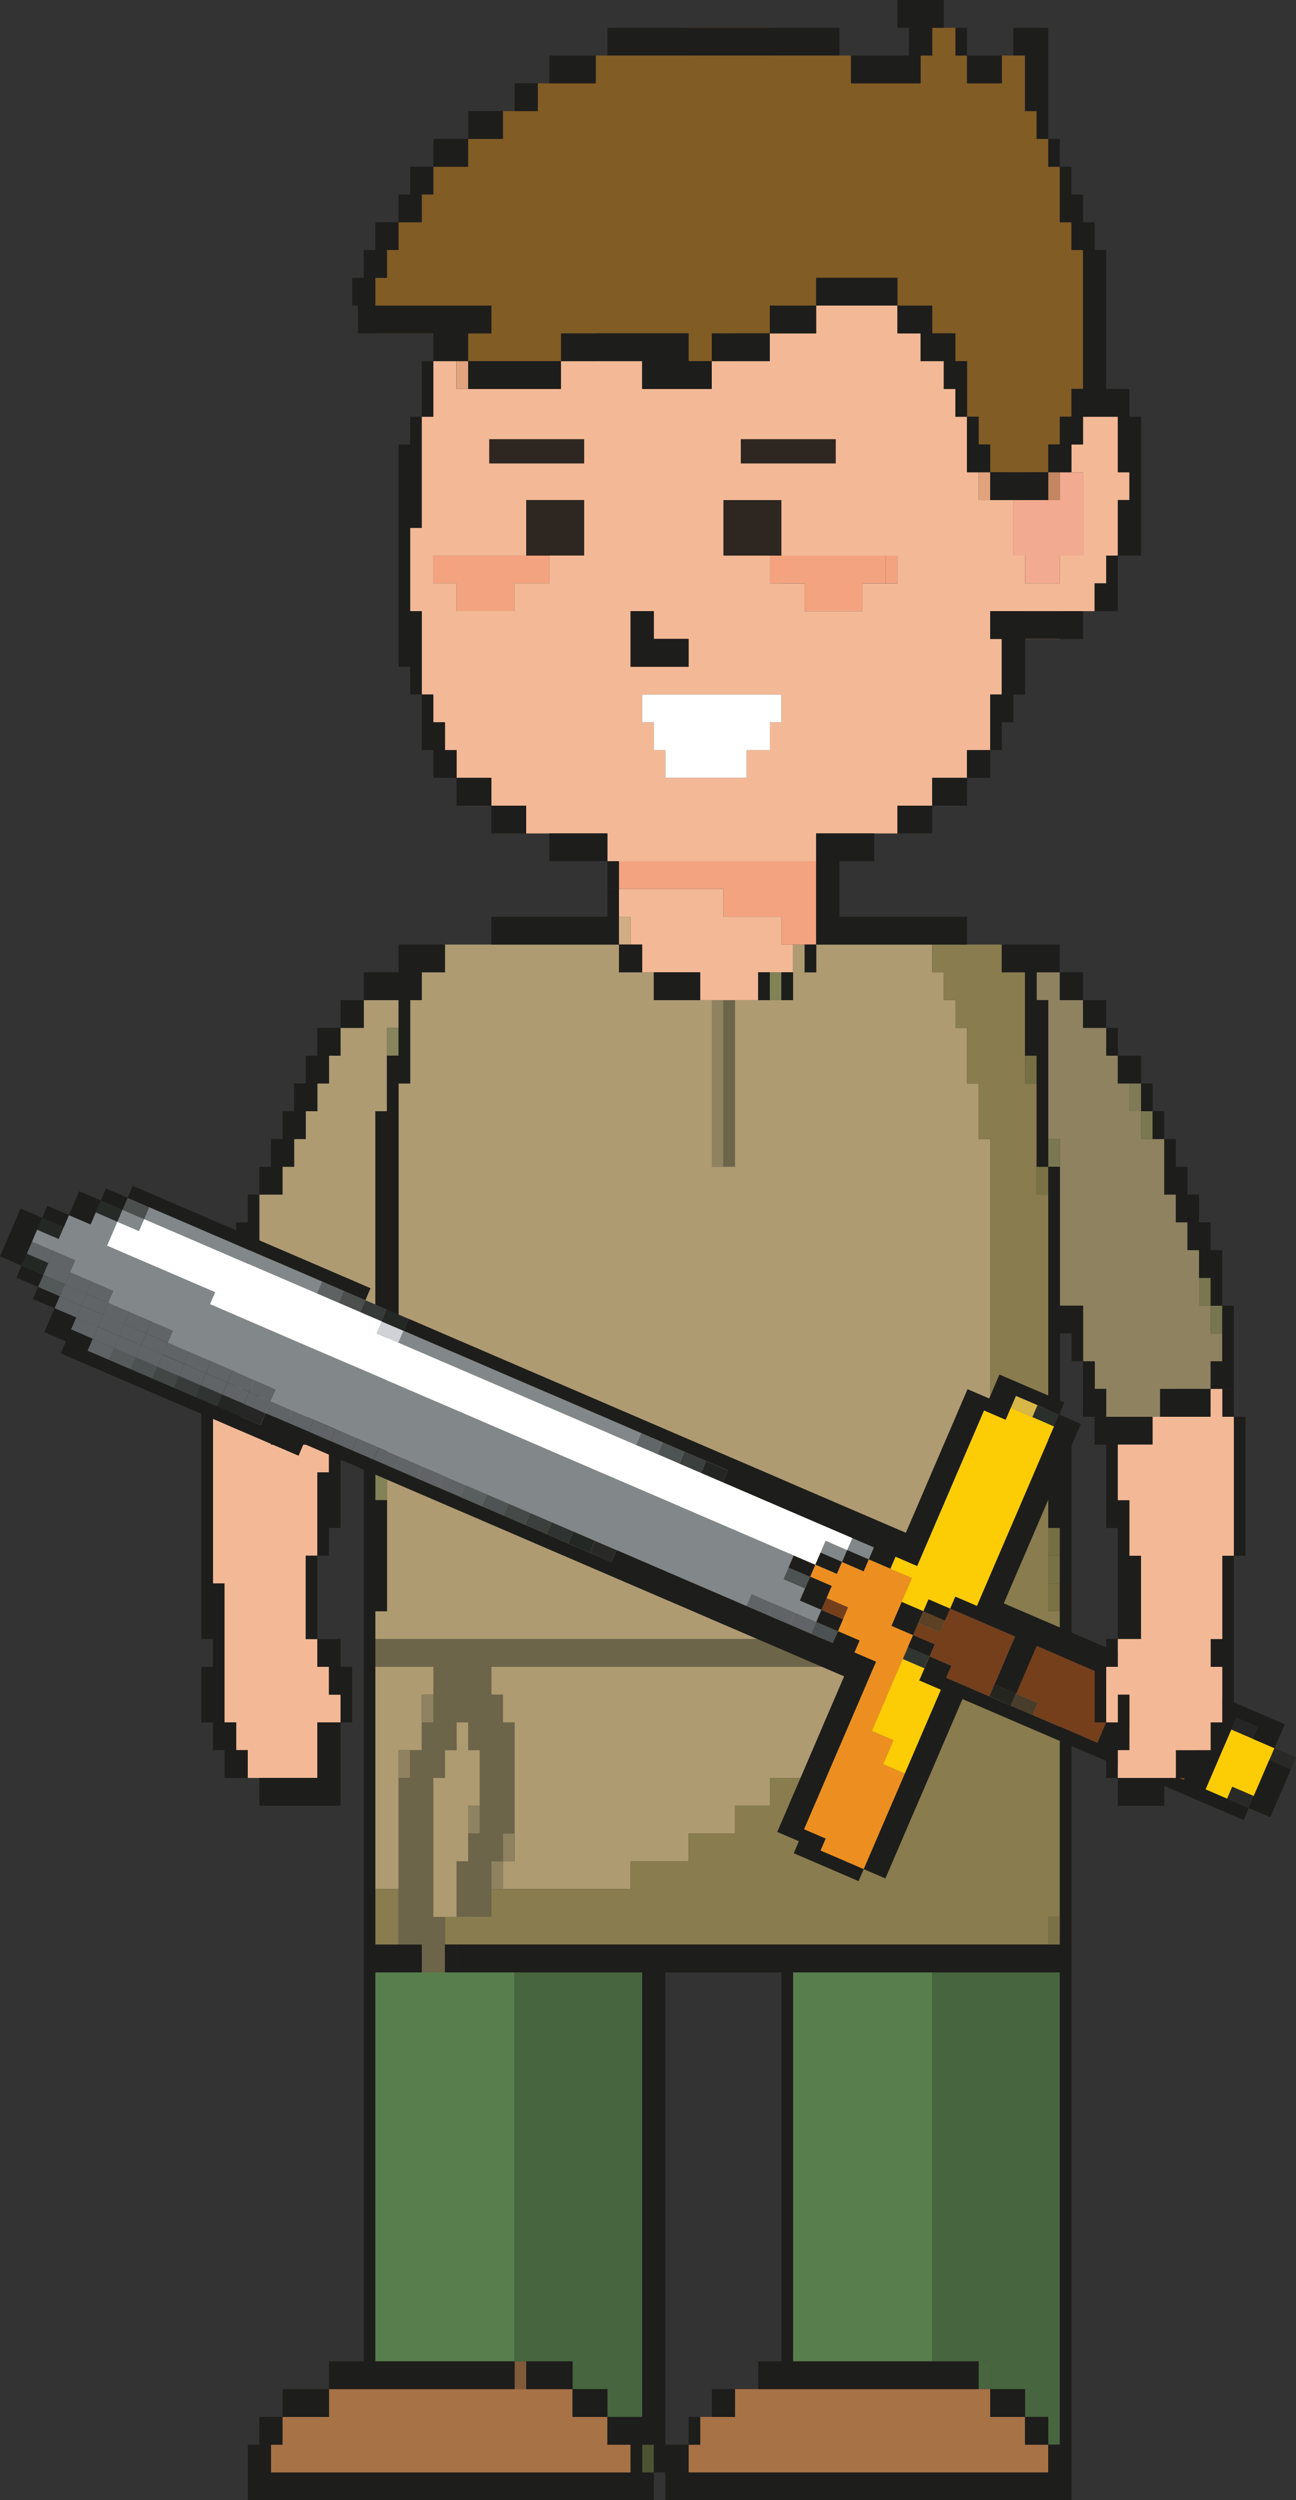 <?xml version="1.0" encoding="UTF-8"?>
<svg id="_Шар_2" data-name="Шар 2" xmlns="http://www.w3.org/2000/svg" viewBox="0 0 299.65 577.66">
  <rect x="0" y="0" width="299.65" height="577.66" fill="#333333" stroke="none"/>
  <defs>
    <style>
      .cls-1 {
        fill: #7a7852;
      }

      .cls-2 {
        fill: #d0d2d8;
      }

      .cls-3 {
        fill: #fff;
      }

      .cls-4 {
        fill: #424746;
      }

      .cls-5 {
        fill: #86855b;
      }

      .cls-6 {
        fill: #6d6549;
      }

      .cls-7 {
        fill: #d2ad84;
      }

      .cls-8 {
        fill: #5d4125;
      }

      .cls-9 {
        fill: #232623;
      }

      .cls-10 {
        fill: #565a5b;
      }

      .cls-11 {
        fill: #e1a37e;
      }

      .cls-12 {
        fill: #4c5151;
      }

      .cls-13 {
        fill: #535858;
      }

      .cls-14 {
        fill: #f3b996;
      }

      .cls-15 {
        fill: #606466;
      }

      .cls-16 {
        fill: #363a38;
      }

      .cls-17 {
        fill: #838358;
      }

      .cls-18 {
        fill: #47653e;
      }

      .cls-19 {
        fill: #d7b747;
      }

      .cls-20 {
        fill: #c48661;
      }

      .cls-21 {
        fill: #797851;
      }

      .cls-22 {
        fill: #454948;
      }

      .cls-23 {
        fill: #5f6365;
      }

      .cls-24 {
        fill: #f2aa90;
      }

      .cls-25 {
        fill: #4d5252;
      }

      .cls-26 {
        fill: #746f43;
      }

      .cls-27 {
        fill: #828257;
      }

      .cls-28 {
        fill: #597e4e;
      }

      .cls-29 {
        fill: #e2a47f;
      }

      .cls-30 {
        fill: #82878a;
      }

      .cls-31 {
        fill: #616668;
      }

      .cls-32 {
        fill: #797245;
      }

      .cls-33 {
        fill: #897c4e;
      }

      .cls-34 {
        fill: #292927;
      }

      .cls-35 {
        fill: #ae9b72;
      }

      .cls-36 {
        fill: #4e5353;
      }

      .cls-37 {
        fill: #777145;
      }

      .cls-38 {
        fill: #2e2620;
      }

      .cls-39 {
        fill: #f3a380;
      }

      .cls-40 {
        fill: #493d2b;
      }

      .cls-41 {
        fill: #4c5333;
      }

      .cls-42 {
        fill: #753f1c;
      }

      .cls-43 {
        fill: #a87247;
      }

      .cls-44 {
        fill: #4b4f4e;
      }

      .cls-45 {
        fill: #5e6263;
      }

      .cls-46 {
        fill: #3b3f3e;
      }

      .cls-47 {
        fill: #757043;
      }

      .cls-48 {
        fill: #ed8f20;
      }

      .cls-49 {
        fill: #7f7b56;
      }

      .cls-50 {
        fill: #7a7246;
      }

      .cls-51 {
        fill: #2b2f2b;
      }

      .cls-52 {
        fill: #595e5e;
      }

      .cls-53 {
        fill: #252520;
      }

      .cls-54 {
        fill: #767650;
      }

      .cls-55 {
        fill: #272626;
      }

      .cls-56 {
        fill: #d7b187;
      }

      .cls-57 {
        fill: #7a7144;
      }

      .cls-58 {
        fill: #815c25;
      }

      .cls-59 {
        fill: #242825;
      }

      .cls-60 {
        fill: #272b28;
      }

      .cls-61 {
        fill: #1d1d1b;
      }

      .cls-62 {
        fill: #2f3331;
      }

      .cls-63 {
        fill: #787750;
      }

      .cls-64 {
        fill: #805a3a;
      }

      .cls-65 {
        fill: #fccc04;
      }

      .cls-66 {
        fill: #8e8261;
      }

      .cls-67 {
        fill: #373c3a;
      }

      .cls-68 {
        fill: #313530;
      }
    </style>
  </defs>
  <g id="_Шар_1-2" data-name="Шар 1">
    <g>
      <g>
        <rect class="cls-41" x="148.48" y="564.82" width="2.68" height="6.42"/>
        <rect class="cls-64" x="118.98" y="545.57" width="2.69" height="6.42"/>
        <g>
          <polygon class="cls-28" points="89.47 455.71 92.15 455.71 94.84 455.71 97.51 455.71 100.2 455.71 102.88 455.71 105.57 455.71 108.24 455.71 110.93 455.71 113.61 455.71 116.29 455.71 118.98 455.71 118.98 462.13 118.98 468.55 118.98 474.96 118.98 481.39 118.98 487.8 118.98 494.22 118.98 500.64 118.98 507.06 118.98 513.48 118.98 519.9 118.98 526.32 118.98 532.73 118.98 539.15 118.98 545.57 116.29 545.57 113.61 545.57 110.93 545.57 108.24 545.57 105.57 545.57 102.88 545.57 100.2 545.57 97.51 545.57 94.84 545.57 92.15 545.57 89.47 545.57 86.78 545.57 86.78 539.15 86.78 532.73 86.78 526.32 86.78 519.9 86.78 513.48 86.78 507.06 86.78 500.64 86.78 494.22 86.78 487.8 86.78 481.39 86.78 474.96 86.78 468.55 86.78 462.13 86.78 455.71 89.47 455.71"/>
          <polygon class="cls-28" points="188.71 455.71 191.4 455.71 194.08 455.71 196.77 455.71 199.44 455.71 202.13 455.71 204.81 455.71 207.5 455.71 210.17 455.71 212.86 455.71 215.54 455.71 215.54 462.13 215.54 468.55 215.54 474.96 215.54 481.39 215.54 487.8 215.54 494.22 215.54 500.64 215.54 507.06 215.54 513.48 215.54 519.9 215.54 526.32 215.54 532.73 215.54 539.15 215.54 545.57 212.86 545.57 210.17 545.57 207.5 545.57 204.81 545.57 202.13 545.57 199.44 545.57 196.77 545.57 194.08 545.57 191.4 545.57 188.71 545.57 186.04 545.57 183.35 545.57 183.35 539.15 183.35 532.73 183.35 526.32 183.35 519.9 183.35 513.48 183.35 507.06 183.35 500.64 183.35 494.22 183.35 487.8 183.35 481.39 183.35 474.96 183.35 468.55 183.35 462.13 183.35 455.71 186.04 455.71 188.71 455.71"/>
        </g>
        <g>
          <polygon class="cls-18" points="121.66 455.71 124.34 455.71 127.02 455.71 129.71 455.71 132.38 455.71 135.07 455.71 137.75 455.71 140.44 455.71 143.11 455.71 145.8 455.71 148.48 455.71 148.48 462.13 148.48 468.55 148.48 474.96 148.48 481.39 148.48 487.8 148.48 494.22 148.48 500.64 148.48 507.06 148.48 513.48 148.48 519.9 148.48 526.32 148.48 532.73 148.48 539.15 148.48 545.57 148.48 551.99 148.48 558.41 145.8 558.41 143.11 558.41 140.44 558.41 140.44 551.99 137.75 551.99 135.07 551.99 132.38 551.99 132.38 545.57 129.71 545.57 127.02 545.57 124.34 545.57 121.66 545.57 118.98 545.57 118.98 539.15 118.98 532.73 118.98 526.32 118.98 519.9 118.98 513.48 118.98 507.06 118.98 500.64 118.98 494.22 118.98 487.8 118.98 481.39 118.98 474.96 118.98 468.55 118.98 462.13 118.98 455.71 121.66 455.71"/>
          <polygon class="cls-18" points="220.9 455.71 223.59 455.71 226.27 455.71 228.95 455.71 231.63 455.71 234.32 455.71 237 455.71 239.68 455.71 242.37 455.71 245.05 455.71 245.05 462.13 245.05 468.55 245.05 474.96 245.05 481.39 245.05 487.8 245.05 494.22 245.05 500.64 245.05 507.06 245.05 513.48 245.05 519.9 245.05 526.32 245.05 532.73 245.05 539.15 245.05 545.57 245.05 551.99 245.05 558.41 245.05 564.82 242.37 564.82 242.37 558.41 239.68 558.41 237 558.41 237 551.99 234.32 551.99 231.63 551.99 228.95 551.99 228.95 545.57 226.27 545.57 223.59 545.57 220.9 545.57 218.23 545.57 215.54 545.57 215.54 539.15 215.54 532.73 215.54 526.32 215.54 519.9 215.54 513.48 215.54 507.06 215.54 500.64 215.54 494.22 215.54 487.8 215.54 481.39 215.54 474.96 215.54 468.55 215.54 462.13 215.54 455.71 218.23 455.71 220.9 455.71"/>
        </g>
        <rect class="cls-50" x="242.37" y="442.88" width="2.68" height="6.41"/>
        <rect class="cls-57" x="242.37" y="365.85" width="2.68" height="6.42"/>
        <rect class="cls-37" x="242.37" y="359.43" width="2.68" height="6.42"/>
        <rect class="cls-26" x="242.37" y="353.01" width="2.68" height="6.42"/>
        <rect class="cls-17" x="86.79" y="340.18" width="2.68" height="6.42"/>
        <rect class="cls-56" x="277.23" y="320.92" width="2.68" height="6.42"/>
        <rect class="cls-54" x="279.92" y="301.67" width="2.68" height="6.42"/>
        <rect class="cls-63" x="277.23" y="295.25" width="2.68" height="6.42"/>
        <rect class="cls-32" x="239.68" y="269.58" width="2.68" height="6.42"/>
        <rect class="cls-1" x="242.37" y="263.16" width="2.68" height="6.42"/>
        <rect class="cls-21" x="263.83" y="256.74" width="2.68" height="6.42"/>
        <rect class="cls-49" x="261.14" y="250.32" width="2.69" height="6.42"/>
        <rect class="cls-47" x="237" y="243.9" width="2.68" height="6.42"/>
        <rect class="cls-5" x="89.47" y="237.48" width="2.68" height="6.42"/>
        <g>
          <polygon class="cls-6" points="89.47 378.69 92.15 378.69 94.84 378.69 97.51 378.69 100.2 378.69 102.88 378.69 105.57 378.69 108.24 378.69 110.93 378.69 113.61 378.69 116.29 378.69 118.98 378.69 121.66 378.69 124.34 378.69 127.02 378.69 129.71 378.69 132.38 378.69 135.07 378.69 137.75 378.69 140.44 378.69 143.11 378.69 145.8 378.69 148.48 378.69 151.17 378.69 153.84 378.69 156.53 378.69 159.21 378.69 161.89 378.69 164.57 378.69 167.26 378.69 169.94 378.69 172.62 378.69 175.3 378.69 177.99 378.69 180.67 378.69 183.35 378.69 186.04 378.69 188.71 378.69 191.4 378.69 194.08 378.69 196.77 378.69 199.44 378.69 202.13 378.69 204.81 378.69 207.5 378.69 210.17 378.69 212.86 378.69 215.54 378.69 218.23 378.69 220.9 378.69 223.59 378.69 226.27 378.69 228.95 378.69 231.63 378.69 234.32 378.69 237 378.69 239.68 378.69 242.37 378.69 245.05 378.69 245.05 385.11 242.37 385.11 239.68 385.11 237 385.11 234.32 385.11 231.63 385.11 228.95 385.11 226.27 385.11 223.59 385.11 220.9 385.11 218.23 385.11 215.54 385.11 212.86 385.11 210.17 385.11 207.5 385.11 204.81 385.11 202.13 385.11 199.44 385.11 196.77 385.11 194.08 385.11 191.4 385.11 188.71 385.11 186.04 385.11 183.35 385.11 180.67 385.11 177.99 385.11 175.3 385.11 172.62 385.11 169.94 385.11 167.26 385.11 164.57 385.11 161.89 385.11 159.21 385.11 156.53 385.11 153.84 385.11 151.17 385.11 148.48 385.11 145.8 385.11 143.11 385.11 140.44 385.11 137.75 385.11 135.07 385.11 132.38 385.11 129.71 385.11 127.02 385.11 124.34 385.11 121.66 385.11 118.98 385.11 116.29 385.11 113.61 385.11 113.61 391.53 116.29 391.53 116.29 397.95 118.98 397.95 118.98 404.36 118.98 410.78 118.98 417.2 118.98 423.62 116.29 423.62 116.29 430.04 113.61 430.04 113.61 436.45 113.61 442.88 110.93 442.88 108.24 442.88 105.57 442.88 105.57 436.45 105.57 430.04 108.24 430.04 108.24 423.62 110.93 423.62 110.93 417.2 110.93 410.78 110.93 404.36 108.24 404.36 108.24 397.95 105.57 397.95 105.57 404.36 102.88 404.36 102.88 410.78 100.2 410.78 100.2 417.2 100.2 423.62 100.2 430.04 100.2 436.45 100.2 442.88 102.88 442.88 102.88 449.29 102.88 455.71 100.2 455.71 97.51 455.71 97.51 449.29 94.84 449.29 92.15 449.29 92.15 442.88 92.15 436.45 92.15 430.04 92.15 423.62 92.15 417.2 92.15 410.78 94.84 410.78 94.84 404.36 97.51 404.36 97.51 397.95 100.2 397.95 100.2 391.53 100.2 385.11 97.51 385.11 94.84 385.11 92.15 385.11 89.47 385.11 86.78 385.11 86.78 378.69 89.47 378.69"/>
          <polygon class="cls-6" points="167.26 263.16 167.26 256.74 167.26 250.32 167.26 243.9 167.26 237.48 167.26 231.07 169.94 231.07 169.94 237.48 169.94 243.9 169.94 250.32 169.94 256.74 169.94 263.16 169.94 269.58 167.26 269.58 167.26 263.16"/>
        </g>
        <rect class="cls-27" x="177.99" y="224.64" width="2.68" height="6.43"/>
        <g>
          <rect class="cls-66" x="113.61" y="430.04" width="2.68" height="6.42"/>
          <rect class="cls-66" x="116.29" y="423.62" width="2.68" height="6.42"/>
          <rect class="cls-66" x="108.24" y="417.2" width="2.69" height="6.42"/>
          <rect class="cls-66" x="92.15" y="404.36" width="2.69" height="6.42"/>
          <rect class="cls-66" x="97.51" y="391.53" width="2.69" height="6.42"/>
          <polygon class="cls-66" points="167.26 237.48 167.26 243.9 167.26 250.32 167.26 256.74 167.26 263.16 167.26 269.58 164.57 269.58 164.57 263.16 164.57 256.74 164.57 250.32 164.57 243.9 164.57 237.48 164.57 231.07 167.26 231.07 167.26 237.48"/>
          <polygon class="cls-66" points="245.05 224.64 245.05 231.07 247.73 231.07 250.41 231.07 250.41 237.48 253.1 237.48 255.77 237.48 255.77 243.9 258.46 243.9 258.46 250.32 261.14 250.32 261.14 256.74 263.83 256.74 263.83 263.16 266.5 263.16 269.19 263.16 269.19 269.58 269.19 275.99 271.87 275.99 271.87 282.41 274.56 282.41 274.56 288.83 277.23 288.83 277.23 295.25 277.23 301.67 279.92 301.67 279.92 308.09 282.6 308.09 282.6 314.51 279.92 314.51 279.92 320.92 277.23 320.92 274.56 320.92 271.87 320.92 271.87 327.34 269.19 327.34 266.5 327.34 263.83 327.34 261.14 327.34 258.46 327.34 255.77 327.34 255.77 320.92 253.1 320.92 253.1 314.51 250.41 314.51 250.41 308.09 250.41 301.67 247.73 301.67 245.05 301.67 245.05 295.25 245.05 288.83 245.05 282.41 245.05 275.99 245.05 269.58 245.05 263.16 242.37 263.16 242.37 256.74 242.37 250.32 242.37 243.9 242.37 237.48 242.37 231.07 239.68 231.07 239.68 224.64 242.37 224.64 245.05 224.64"/>
        </g>
        <g>
          <polygon class="cls-35" points="102.88 404.36 105.57 404.36 105.57 397.95 108.24 397.95 108.24 404.36 110.93 404.36 110.93 410.78 110.93 417.2 108.24 417.2 108.24 423.62 108.24 430.04 105.57 430.04 105.57 436.45 105.57 442.88 102.88 442.88 100.2 442.88 100.2 436.45 100.2 430.04 100.2 423.62 100.2 417.2 100.2 410.78 102.88 410.78 102.88 404.36"/>
          <polygon class="cls-35" points="92.15 385.11 94.84 385.11 97.51 385.11 100.2 385.11 100.2 391.53 97.51 391.53 97.51 397.95 97.51 404.36 94.84 404.36 92.15 404.36 92.15 410.78 92.15 417.2 92.15 423.62 92.15 430.04 92.15 436.45 89.47 436.45 86.78 436.45 86.78 430.04 86.78 423.62 86.78 417.2 86.78 410.78 86.78 404.36 86.78 397.95 86.78 391.53 86.78 385.11 89.47 385.11 92.15 385.11"/>
          <polygon class="cls-35" points="118.98 385.11 121.66 385.11 124.34 385.11 127.02 385.11 129.71 385.11 132.38 385.11 135.07 385.11 137.75 385.11 140.44 385.11 143.11 385.11 145.8 385.11 148.48 385.11 151.17 385.11 153.84 385.11 156.53 385.11 159.21 385.11 161.89 385.11 164.57 385.11 167.26 385.11 169.94 385.11 172.62 385.11 175.3 385.11 177.99 385.11 180.67 385.11 183.35 385.11 186.04 385.11 188.71 385.11 191.4 385.11 194.08 385.11 196.77 385.11 199.44 385.11 202.13 385.11 204.81 385.11 207.5 385.11 207.5 391.53 204.81 391.53 202.13 391.53 202.13 397.95 199.44 397.95 196.77 397.95 194.08 397.95 194.08 404.36 191.4 404.36 188.71 404.36 188.71 410.78 186.04 410.78 183.35 410.78 180.67 410.78 177.99 410.78 177.99 417.2 175.3 417.2 172.62 417.2 169.94 417.2 169.94 423.62 167.26 423.62 164.57 423.62 161.89 423.62 159.21 423.62 159.21 430.04 156.53 430.04 153.84 430.04 151.17 430.04 148.48 430.04 145.8 430.04 145.8 436.45 143.11 436.45 140.44 436.45 137.75 436.45 135.07 436.45 132.38 436.45 129.71 436.45 127.02 436.45 124.34 436.45 121.66 436.45 118.98 436.45 116.29 436.45 116.29 430.04 118.98 430.04 118.98 423.62 118.98 417.2 118.98 410.78 118.98 404.36 118.98 397.95 116.29 397.95 116.29 391.53 113.61 391.53 113.61 385.11 116.29 385.11 118.98 385.11"/>
          <polygon class="cls-35" points="89.47 365.85 89.47 359.43 89.47 353.01 89.47 346.6 89.47 340.18 89.47 333.76 89.47 327.34 89.47 320.92 89.47 314.51 89.47 308.09 92.15 308.09 92.15 301.67 92.15 295.25 92.15 288.83 92.15 282.41 92.15 275.99 92.15 269.58 92.15 263.16 92.15 256.74 92.15 250.32 94.84 250.32 94.84 243.9 94.84 237.48 94.84 231.07 97.51 231.07 97.51 224.64 100.2 224.64 102.88 224.64 102.88 218.23 105.57 218.23 108.24 218.23 110.93 218.23 113.61 218.23 116.29 218.23 118.98 218.23 121.66 218.23 124.34 218.23 127.02 218.23 129.71 218.23 132.38 218.23 135.07 218.23 137.75 218.23 140.44 218.23 143.11 218.23 143.11 224.64 145.8 224.64 148.48 224.64 151.17 224.64 151.17 231.07 153.84 231.07 156.53 231.07 159.21 231.07 161.89 231.07 164.57 231.07 164.57 237.48 164.57 243.9 164.57 250.32 164.57 256.74 164.57 263.16 164.57 269.58 167.26 269.58 169.94 269.58 169.94 263.16 169.94 256.74 169.94 250.32 169.94 243.9 169.94 237.48 169.94 231.07 172.62 231.07 175.3 231.07 177.99 231.07 180.67 231.07 183.35 231.07 183.35 224.64 183.35 218.23 186.04 218.23 186.04 224.64 188.71 224.64 188.71 218.23 191.4 218.23 194.08 218.23 196.77 218.23 199.44 218.23 202.13 218.23 204.81 218.23 207.5 218.23 210.17 218.23 212.86 218.23 215.54 218.23 215.54 224.64 218.23 224.64 218.23 231.07 220.9 231.07 220.9 237.48 223.59 237.48 223.59 243.9 223.59 250.32 226.27 250.32 226.27 256.74 226.27 263.16 228.95 263.16 228.95 269.58 228.95 275.99 228.95 282.41 228.95 288.83 228.95 295.25 228.95 301.67 228.95 308.09 228.95 314.51 228.95 320.92 228.95 327.34 228.95 333.76 226.27 333.76 226.27 340.18 226.27 346.6 223.59 346.6 223.59 353.01 223.59 359.43 220.9 359.43 220.9 365.85 218.23 365.85 218.23 372.27 215.54 372.27 215.54 378.69 212.86 378.69 210.17 378.69 207.5 378.69 204.81 378.69 202.13 378.69 199.44 378.69 196.77 378.69 194.08 378.69 191.4 378.69 188.71 378.69 186.04 378.69 183.35 378.69 180.67 378.69 177.99 378.69 175.3 378.69 172.62 378.69 169.94 378.69 167.26 378.69 164.57 378.69 161.89 378.69 159.21 378.69 156.53 378.69 153.84 378.69 151.17 378.69 148.48 378.69 145.8 378.69 143.11 378.69 140.44 378.69 137.75 378.69 135.07 378.69 132.38 378.69 129.71 378.69 127.02 378.69 124.34 378.69 121.66 378.69 118.98 378.69 116.29 378.69 113.61 378.69 110.93 378.69 108.24 378.69 105.57 378.69 102.88 378.69 100.2 378.69 97.51 378.69 94.84 378.69 92.15 378.69 89.47 378.69 86.78 378.69 86.78 372.27 89.47 372.27 89.47 365.85"/>
          <polygon class="cls-35" points="54.6 308.09 54.6 301.67 57.28 301.67 57.28 295.25 57.28 288.83 59.96 288.83 59.96 282.41 59.96 275.99 62.65 275.99 65.33 275.99 65.33 269.58 68.01 269.58 68.01 263.16 70.69 263.16 70.69 256.74 73.38 256.74 73.38 250.32 76.06 250.32 76.06 243.9 78.74 243.9 78.74 237.48 81.42 237.48 84.11 237.48 84.11 231.07 86.78 231.07 89.47 231.07 92.15 231.07 92.15 237.48 89.47 237.48 89.47 243.9 89.47 250.32 89.47 256.74 86.78 256.74 86.78 263.16 86.78 269.58 86.78 275.99 86.78 282.41 86.78 288.83 86.78 295.25 86.78 301.67 84.11 301.67 84.11 308.09 84.11 314.51 81.42 314.51 81.42 320.92 78.74 320.92 78.74 327.34 76.06 327.34 73.38 327.34 70.69 327.34 68.01 327.34 65.33 327.34 62.65 327.34 59.96 327.34 59.96 320.92 57.28 320.92 54.6 320.92 54.6 314.51 51.91 314.51 51.91 308.09 54.6 308.09"/>
        </g>
        <g>
          <path class="cls-33" d="M108.24,442.88h5.37v-6.43h32.19v-6.42h13.41v-6.42h10.73v-6.42h8.05v-6.42h10.72v-6.42h5.37v-6.42h8.05v-6.42h5.37v-6.42h37.55v57.77h-2.68v6.41H102.88v-6.41h5.36Z"/>
          <polygon class="cls-33" points="89.47 436.45 92.15 436.45 92.15 442.88 92.15 449.29 89.47 449.29 86.78 449.29 86.78 442.88 86.78 436.45 89.47 436.45"/>
          <polygon class="cls-33" points="239.68 378.69 237 378.69 234.32 378.69 231.63 378.69 228.95 378.69 226.27 378.69 223.59 378.69 220.9 378.69 218.23 378.69 215.54 378.69 215.54 372.27 218.23 372.27 218.23 365.85 220.9 365.85 220.9 359.43 223.59 359.43 223.59 353.01 223.59 346.6 226.27 346.6 226.27 340.18 226.27 333.76 228.95 333.76 228.95 327.34 228.95 320.92 228.95 314.51 228.95 308.09 228.95 301.67 228.95 295.25 228.95 288.83 228.95 282.41 228.95 275.99 228.95 269.58 228.95 263.16 226.27 263.16 226.27 256.74 226.27 250.32 223.59 250.32 223.59 243.9 223.59 237.48 220.9 237.48 220.9 231.07 218.23 231.07 218.23 224.64 215.54 224.64 215.54 218.23 218.23 218.23 220.9 218.23 223.59 218.23 226.27 218.23 228.95 218.23 231.63 218.23 231.63 224.64 234.32 224.64 237 224.64 237 231.07 237 237.48 237 243.9 237 250.32 239.68 250.32 239.68 256.74 239.68 263.16 239.68 269.58 239.68 275.99 242.37 275.99 242.37 282.41 242.37 288.83 242.37 295.25 242.37 301.67 242.37 308.09 242.37 314.51 242.37 320.92 242.37 327.34 242.37 333.76 242.37 340.18 242.37 346.6 242.37 353.01 242.37 359.43 242.37 365.85 242.37 372.27 245.05 372.27 245.05 378.69 242.37 378.69 239.68 378.69"/>
        </g>
        <rect class="cls-7" x="143.11" y="211.81" width="2.69" height="6.42"/>
        <rect class="cls-18" x="226.27" y="545.57" width="2.68" height="6.42"/>
        <g>
          <polygon class="cls-39" points="102.88 128.37 105.57 128.37 108.24 128.37 110.93 128.37 113.61 128.37 116.29 128.37 118.98 128.37 121.66 128.37 124.34 128.37 127.02 128.37 127.02 134.79 124.34 134.79 124.34 134.79 121.66 134.79 118.98 134.79 118.98 141.2 116.29 141.2 113.61 141.2 110.93 141.2 108.24 141.2 105.57 141.2 105.57 134.79 102.88 134.79 100.2 134.79 100.2 128.37 102.88 128.37"/>
          <polygon class="cls-39" points="148.48 198.97 151.17 198.97 153.84 198.97 156.53 198.97 159.21 198.97 161.89 198.97 164.57 198.97 167.26 198.97 169.94 198.97 172.62 198.97 175.3 198.97 177.99 198.97 180.67 198.97 183.35 198.97 186.04 198.97 188.71 198.97 188.71 205.39 188.71 211.81 188.71 218.23 186.04 218.23 183.35 218.23 180.67 218.23 180.67 211.81 177.99 211.81 175.3 211.81 172.62 211.81 169.94 211.81 167.26 211.81 167.26 205.39 164.57 205.39 161.89 205.39 159.21 205.39 156.53 205.39 153.84 205.39 151.17 205.39 148.48 205.39 145.8 205.39 143.11 205.39 143.11 198.97 145.8 198.97 148.48 198.97"/>
          <polygon class="cls-39" points="186.04 141.2 186.04 134.79 186.04 134.79 183.35 134.79 180.67 134.79 180.67 134.79 177.99 134.79 177.99 128.37 180.67 128.37 180.67 128.37 183.35 128.37 186.04 128.37 188.71 128.37 191.4 128.37 194.08 128.37 196.77 128.37 199.44 128.37 202.13 128.37 204.81 128.37 204.81 134.79 202.13 134.79 199.44 134.79 199.44 141.2 196.77 141.2 194.08 141.2 191.4 141.2 188.71 141.2 186.04 141.2"/>
          <rect class="cls-39" x="204.81" y="128.37" width="2.69" height="6.42"/>
        </g>
        <g>
          <polygon class="cls-38" points="124.34 115.53 127.02 115.53 129.71 115.53 132.38 115.53 135.07 115.53 135.07 121.95 135.07 121.95 135.07 128.37 132.38 128.37 132.38 128.37 129.71 128.37 127.02 128.37 124.34 128.37 121.66 128.37 121.66 121.95 121.66 115.53 124.34 115.53"/>
          <polygon class="cls-38" points="172.62 115.53 175.3 115.53 177.99 115.53 180.67 115.53 180.67 121.95 180.67 128.37 177.99 128.37 175.3 128.37 172.62 128.37 169.94 128.37 167.26 128.37 167.26 121.95 167.26 115.53 169.94 115.53 172.62 115.53"/>
        </g>
        <rect class="cls-11" x="226.27" y="109.11" width="2.68" height="6.42"/>
        <rect class="cls-20" x="242.37" y="109.11" width="2.68" height="6.42"/>
        <polygon class="cls-24" points="237 115.53 239.68 115.53 242.37 115.53 245.05 115.53 245.05 109.11 247.73 109.11 250.41 109.11 250.41 115.53 250.41 121.95 250.41 128.37 247.73 128.37 245.05 128.37 245.05 134.79 242.37 134.79 239.68 134.79 237 134.79 237 128.37 234.32 128.37 234.32 121.95 234.32 115.53 237 115.53"/>
        <rect class="cls-29" x="105.57" y="83.44" width="2.68" height="6.42"/>
        <g>
          <polygon class="cls-43" points="65.33 564.82 65.33 558.41 68.01 558.41 70.69 558.41 73.38 558.41 76.06 558.41 76.06 551.99 78.74 551.99 81.42 551.99 84.11 551.99 86.78 551.99 89.47 551.99 92.15 551.99 94.84 551.99 97.51 551.99 100.2 551.99 102.88 551.99 105.57 551.99 108.24 551.99 110.93 551.99 113.61 551.99 116.29 551.99 118.98 551.99 121.66 551.99 124.34 551.99 127.02 551.99 129.71 551.99 132.38 551.99 132.38 558.41 135.07 558.41 137.75 558.41 140.44 558.41 140.44 564.82 143.11 564.82 145.8 564.82 145.8 571.24 143.11 571.24 140.44 571.24 137.75 571.24 135.07 571.24 132.38 571.24 129.71 571.24 127.02 571.24 124.34 571.24 121.66 571.24 118.98 571.24 116.29 571.24 113.61 571.24 110.93 571.24 108.24 571.24 105.57 571.24 102.88 571.24 100.2 571.24 97.51 571.24 94.84 571.24 92.15 571.24 89.47 571.24 86.78 571.24 84.11 571.24 81.42 571.24 78.74 571.24 76.06 571.24 73.38 571.24 70.69 571.24 68.01 571.24 65.33 571.24 62.65 571.24 62.65 564.82 65.33 564.82"/>
          <polygon class="cls-43" points="161.89 558.41 164.57 558.41 167.26 558.41 169.94 558.41 169.94 551.99 172.62 551.99 175.3 551.99 177.99 551.99 180.67 551.99 183.35 551.99 186.04 551.99 188.71 551.99 191.4 551.99 194.08 551.99 196.77 551.99 199.44 551.99 202.13 551.99 204.81 551.99 207.5 551.99 210.17 551.99 212.86 551.99 215.54 551.99 218.23 551.99 220.9 551.99 223.59 551.99 226.27 551.99 228.95 551.99 228.95 558.41 231.63 558.41 234.32 558.41 237 558.41 237 564.82 239.68 564.82 242.37 564.82 242.37 571.24 239.68 571.24 237 571.24 234.32 571.24 231.63 571.24 228.95 571.24 226.27 571.24 223.59 571.24 220.9 571.24 218.23 571.24 215.54 571.24 212.86 571.24 210.17 571.24 207.5 571.24 204.81 571.24 202.13 571.24 199.44 571.24 196.77 571.24 194.08 571.24 191.4 571.24 188.71 571.24 186.04 571.24 183.35 571.24 180.67 571.24 177.99 571.24 175.3 571.24 172.62 571.24 169.94 571.24 167.26 571.24 164.57 571.24 161.89 571.24 159.21 571.24 159.21 564.82 161.89 564.82 161.89 558.41"/>
        </g>
        <polygon class="cls-14" points="258.46 378.69 261.14 378.69 263.83 378.69 263.83 372.27 263.83 365.85 263.83 359.43 261.14 359.43 261.14 353.01 261.14 346.6 258.46 346.6 258.46 340.18 258.46 333.76 261.14 333.76 263.83 333.76 266.5 333.76 266.5 327.34 269.19 327.34 271.87 327.34 274.56 327.34 277.23 327.34 279.92 327.34 279.92 320.92 282.6 320.92 282.6 327.34 285.28 327.34 285.28 333.76 285.28 340.18 285.28 346.6 285.28 353.01 285.28 359.43 282.6 359.43 282.6 365.85 282.6 372.27 282.6 378.69 279.92 378.69 279.92 385.11 282.6 385.11 282.6 391.53 282.6 397.95 279.92 397.95 279.92 404.36 277.23 404.36 274.56 404.36 271.87 404.36 271.87 410.78 269.19 410.78 266.5 410.78 263.83 410.78 261.14 410.78 258.46 410.78 258.46 404.36 261.14 404.36 261.14 397.95 261.14 391.53 258.46 391.53 258.46 397.95 255.77 397.95 255.77 391.53 255.77 385.11 258.46 385.11 258.46 378.69"/>
        <polygon class="cls-14" points="51.91 327.34 54.6 327.34 57.28 327.34 59.96 327.34 62.65 327.34 62.65 333.76 65.33 333.76 68.01 333.76 70.69 333.76 73.38 333.76 76.06 333.76 76.06 340.18 73.38 340.18 73.38 346.6 73.38 353.01 73.38 359.43 70.69 359.43 70.69 365.85 70.69 372.27 70.69 378.69 73.38 378.69 73.38 385.11 76.06 385.11 76.06 391.53 78.74 391.53 78.74 397.95 76.06 397.95 73.38 397.95 73.38 404.36 73.38 410.78 70.69 410.78 68.01 410.78 65.33 410.78 62.65 410.78 59.96 410.78 57.28 410.78 57.28 404.36 54.6 404.36 54.6 397.95 51.91 397.95 51.91 391.53 51.91 385.11 51.91 378.69 51.91 372.27 51.91 365.85 49.24 365.85 49.24 359.43 49.24 353.01 49.24 346.6 49.24 340.18 49.24 333.76 49.24 327.34 51.91 327.34"/>
        <polygon class="cls-14" points="148.48 205.39 151.17 205.39 153.84 205.39 156.53 205.39 159.21 205.39 161.89 205.39 164.57 205.39 167.26 205.39 167.26 211.81 169.94 211.81 172.62 211.81 175.3 211.81 177.99 211.81 180.67 211.81 180.67 218.23 183.35 218.23 183.35 224.64 180.67 224.64 177.99 224.64 175.3 224.64 175.3 231.07 172.62 231.07 169.94 231.07 167.26 231.07 164.57 231.07 161.89 231.07 161.89 224.64 159.21 224.64 156.53 224.64 153.84 224.64 151.17 224.64 148.48 224.64 148.48 218.23 145.8 218.23 145.8 211.81 143.11 211.81 143.11 205.39 145.8 205.39 148.48 205.39"/>
        <path class="cls-14" d="M97.51,121.95h-2.68v19.25h2.68v19.26h2.69v6.42h2.68v6.42h2.69v6.42h8.04v6.42h8.05v6.42h18.77v6.42h48.28v-6.42h18.78v-6.42h8.04v-6.42h8.05v-6.42h5.36v-12.84h2.68v-12.84h-2.68v-6.42h8.05v6.42h8.05v-6.42h8.05v-6.42h2.68v-6.42h2.69v-12.83h2.68v-6.42h-2.68v-12.83h-8.05v6.41h-2.68v6.42h2.68v19.25h-5.37v6.42h-8.05v-6.42h-2.68v-12.83h-8.05v-6.42h-2.68v-12.83h-2.69v-6.42h-2.68v-6.42h-5.37v-6.42h-5.37v-6.43h-18.78v6.43h-10.72v6.42h-13.42v6.42h-16.09v-6.42h-18.78v6.42h-24.14v-6.42h-5.37v12.84h-2.69v25.67Zm83.16,12.84h-2.68v-6.42h-10.73v-12.83h13.41v6.42h0v6.42h26.83v6.42h-8.05v6.42h-13.41v-6.42h-5.37Zm-32.19,25.67h32.19v6.42h-2.68v6.42h-5.37v6.42h-18.78v-6.42h-2.68v-6.42h-2.68v-6.42Zm-2.68-19.26h5.37v6.42h8.04v6.42h-13.41v-12.84Zm-45.6-12.84h21.46v-6.42h0v-6.42h13.41v12.83h-8.05v6.42h-8.05v6.42h-13.41v-6.42h-5.37v-6.42Z"/>
        <polygon class="cls-58" points="89.47 64.19 89.47 57.76 92.15 57.76 92.15 51.35 94.84 51.35 97.51 51.35 97.51 44.93 100.2 44.93 100.2 38.52 102.88 38.52 105.57 38.52 108.24 38.52 108.24 32.09 110.93 32.09 113.61 32.09 116.29 32.09 116.29 25.67 118.98 25.67 121.66 25.67 124.34 25.67 124.34 19.25 127.02 19.25 129.71 19.25 132.38 19.25 135.07 19.25 137.75 19.25 137.75 12.83 140.44 12.83 143.11 12.83 145.8 12.83 148.48 12.83 151.17 12.83 153.84 12.83 156.53 12.83 159.21 12.83 159.21 6.42 161.89 6.42 164.57 6.42 167.26 6.42 169.94 6.42 172.62 6.42 175.3 6.42 177.99 6.42 177.99 12.83 180.67 12.83 183.35 12.83 186.04 12.83 188.71 12.83 191.4 12.83 194.08 12.83 196.77 12.83 196.77 19.25 199.44 19.25 202.13 19.25 204.81 19.25 207.5 19.25 210.17 19.25 212.86 19.25 212.86 12.83 215.54 12.83 215.54 6.42 218.23 6.42 220.9 6.42 220.9 12.83 223.59 12.83 223.59 19.25 226.27 19.25 228.95 19.25 231.63 19.25 231.63 12.83 234.32 12.83 237 12.83 237 19.25 237 25.67 239.68 25.67 239.68 32.09 242.37 32.09 242.37 38.52 245.05 38.52 245.05 44.93 245.05 51.35 247.73 51.35 247.73 57.76 250.41 57.76 250.41 64.19 250.41 70.6 250.41 77.02 250.41 83.44 250.41 89.86 247.73 89.86 247.73 96.28 245.05 96.28 245.05 102.69 242.37 102.69 242.37 109.11 239.68 109.11 237 109.11 237 115.53 234.32 115.53 231.63 115.53 231.63 109.11 228.95 109.11 228.95 102.69 226.27 102.69 226.27 96.28 223.59 96.28 223.59 89.86 223.59 83.44 220.9 83.44 220.9 77.02 218.23 77.02 215.54 77.02 215.54 70.6 212.86 70.6 210.17 70.6 207.5 70.6 207.5 64.19 204.81 64.19 202.13 64.19 199.44 64.19 196.77 64.19 194.08 64.19 191.4 64.19 188.71 64.19 188.71 70.6 186.04 70.6 183.35 70.6 180.67 70.6 180.67 77.02 177.99 77.02 175.3 77.02 172.62 77.02 169.94 77.02 169.94 83.44 167.26 83.44 164.57 83.44 161.89 83.44 159.21 83.44 159.21 77.02 156.53 77.02 153.84 77.02 151.17 77.02 148.48 77.02 145.8 77.02 143.11 77.02 140.44 77.02 137.75 77.02 137.75 83.44 135.07 83.44 132.38 83.44 129.71 83.44 127.02 83.44 124.34 83.44 121.66 83.44 118.98 83.44 116.29 83.44 113.61 83.44 110.93 83.44 108.24 83.44 108.24 77.02 110.93 77.02 113.61 77.02 113.61 70.6 110.93 70.6 108.24 70.6 105.57 70.6 102.88 70.6 100.2 70.6 100.2 77.02 97.51 77.02 94.84 77.02 92.15 77.02 89.47 77.02 86.78 77.02 86.78 70.6 86.78 64.19 89.47 64.19"/>
        <polygon class="cls-3" points="151.17 160.46 153.84 160.46 156.53 160.46 159.21 160.46 161.89 160.46 164.57 160.46 167.26 160.46 169.94 160.46 172.62 160.46 175.3 160.46 177.99 160.46 180.67 160.46 180.67 166.88 177.99 166.88 177.99 173.3 175.3 173.3 172.62 173.3 172.62 179.72 169.94 179.72 169.94 179.72 167.26 179.72 164.57 179.72 161.89 179.72 159.21 179.72 156.53 179.72 153.84 179.72 153.84 173.3 153.84 173.3 151.17 173.3 151.17 166.88 148.48 166.88 148.48 160.46 151.17 160.46"/>
        <rect class="cls-38" x="171.28" y="101.47" width="21.96" height="5.61"/>
        <rect class="cls-38" x="113.11" y="101.47" width="21.96" height="5.61"/>
        <g>
          <polygon class="cls-61" points="285.28 314.51 285.28 320.92 282.6 320.92 282.6 320.92 279.92 320.92 279.92 314.51 282.6 314.51 282.6 314.51 285.28 314.51"/>
          <rect class="cls-61" x="102.88" y="449.29" width="2.69" height="6.42"/>
          <polygon class="cls-61" points="274.07 320.92 279.92 320.92 279.92 327.34 274.07 327.34 268.23 327.34 268.23 333.76 266.5 333.76 265.55 333.76 263.83 333.76 263.83 327.34 265.55 327.34 266.5 327.34 268.23 327.34 268.23 320.92 274.07 320.92"/>
          <polygon class="cls-61" points="253.1 320.92 255.77 320.92 255.77 327.34 258.46 327.34 261.14 327.34 263.83 327.34 263.83 333.76 261.14 333.76 258.46 333.76 258.46 340.18 258.46 346.6 261.14 346.6 261.14 353.01 261.14 359.43 263.83 359.43 263.83 365.85 263.83 372.27 263.83 378.69 261.14 378.69 258.46 378.69 258.46 372.27 258.46 365.85 258.46 359.43 258.46 353.01 255.77 353.01 255.77 346.6 255.77 340.18 255.77 333.76 253.1 333.76 253.1 327.34 250.41 327.34 250.41 320.92 250.41 314.51 253.1 314.51 253.1 320.92"/>
          <polygon class="cls-61" points="46.55 314.51 46.55 308.09 49.24 308.09 49.24 301.67 51.91 301.67 51.91 295.25 51.91 288.83 54.6 288.83 54.6 282.41 57.28 282.41 57.28 275.99 59.96 275.99 59.96 282.41 59.96 288.83 57.28 288.83 57.28 295.25 57.28 301.67 54.6 301.67 54.6 308.09 51.91 308.09 51.91 314.51 54.6 314.51 54.6 320.92 57.28 320.92 59.96 320.92 59.96 327.34 57.28 327.34 54.6 327.34 51.91 327.34 49.24 327.34 49.24 333.76 49.24 340.18 49.24 346.6 49.24 353.01 49.24 359.43 49.24 365.85 51.91 365.85 51.91 372.27 51.91 378.69 51.91 385.11 51.91 391.53 51.91 397.95 54.6 397.95 54.6 404.36 57.28 404.36 57.28 410.78 54.6 410.78 51.91 410.78 51.91 404.36 49.24 404.36 49.24 397.95 46.55 397.95 46.55 391.53 46.55 385.11 49.24 385.11 49.24 378.69 46.55 378.69 46.55 372.27 46.55 365.85 46.55 359.43 46.55 353.01 46.55 346.6 46.55 340.18 46.55 333.76 46.55 327.34 46.55 320.92 49.24 320.92 49.24 320.92 46.55 320.92 46.55 314.51 49.24 314.51 49.24 314.51 46.55 314.51"/>
          <polygon class="cls-61" points="285.28 308.09 285.28 314.51 282.6 314.51 282.6 308.09 282.6 301.67 285.28 301.67 285.28 308.09"/>
          <polygon class="cls-61" points="62.65 269.58 62.65 263.16 65.33 263.16 65.33 256.74 68.01 256.74 68.01 250.32 70.69 250.32 70.69 243.9 73.38 243.9 73.38 237.48 76.06 237.48 78.74 237.48 78.74 243.9 76.06 243.9 76.06 250.32 73.38 250.32 73.38 256.74 70.69 256.74 70.69 263.16 68.01 263.16 68.01 269.58 65.33 269.58 65.33 275.99 62.65 275.99 59.96 275.99 59.96 269.58 62.65 269.58"/>
          <polygon class="cls-61" points="271.87 269.58 274.56 269.58 274.56 275.99 277.23 275.99 277.23 282.41 279.92 282.41 279.92 288.83 282.6 288.83 282.6 295.25 282.6 301.67 279.92 301.67 279.92 295.25 277.23 295.25 277.23 288.83 274.56 288.83 274.56 282.41 271.87 282.41 271.87 275.99 269.19 275.99 269.19 269.58 269.19 263.16 271.87 263.16 271.87 269.58"/>
          <rect class="cls-61" x="266.5" y="256.74" width="2.69" height="6.42"/>
          <rect class="cls-61" x="263.83" y="250.32" width="2.68" height="6.42"/>
          <polygon class="cls-61" points="263.83 243.9 263.83 250.32 261.14 250.32 258.46 250.32 258.46 243.9 261.14 243.9 263.83 243.9"/>
          <rect class="cls-61" x="255.77" y="237.48" width="2.69" height="6.42"/>
          <polygon class="cls-61" points="81.42 231.07 84.11 231.07 84.11 237.48 81.42 237.48 78.74 237.48 78.74 231.07 81.42 231.07"/>
          <polygon class="cls-61" points="255.77 231.07 255.77 237.48 253.1 237.48 250.41 237.48 250.41 231.07 253.1 231.07 255.77 231.07"/>
          <polygon class="cls-61" points="86.79 224.64 89.47 224.64 92.15 224.64 92.15 218.23 94.84 218.23 97.51 218.23 100.2 218.23 102.88 218.23 102.88 224.64 100.2 224.64 97.51 224.64 97.51 231.07 94.84 231.07 94.84 237.48 94.84 243.9 94.84 250.32 92.15 250.32 92.15 256.74 92.15 263.16 92.15 269.58 92.15 275.99 92.15 282.41 92.15 288.83 92.15 295.25 92.15 301.67 92.15 308.09 89.47 308.09 89.47 314.51 89.47 320.92 89.47 327.34 89.47 333.76 89.47 340.18 86.79 340.18 86.79 346.6 89.47 346.6 89.47 353.01 89.47 359.43 89.47 365.85 89.47 372.27 86.79 372.27 86.79 378.69 86.79 385.11 86.79 391.53 86.79 397.95 86.79 404.36 86.79 410.78 86.79 417.2 86.79 423.62 86.79 430.04 86.79 436.45 86.79 442.88 86.79 449.29 89.47 449.29 92.15 449.29 94.84 449.29 97.51 449.29 97.51 455.71 94.84 455.71 92.15 455.71 89.47 455.71 86.79 455.71 86.79 462.13 86.79 468.55 86.79 474.96 86.79 481.39 86.79 487.8 86.79 494.22 86.79 500.64 86.79 507.06 86.79 513.48 86.79 519.9 86.79 526.32 86.79 532.73 86.79 539.15 86.79 545.57 89.47 545.57 92.15 545.57 94.84 545.57 97.51 545.57 100.2 545.57 102.88 545.57 105.57 545.57 108.24 545.57 110.93 545.57 113.61 545.57 116.29 545.57 118.98 545.57 118.98 551.99 116.29 551.99 113.61 551.99 110.93 551.99 108.24 551.99 105.57 551.99 102.88 551.99 100.2 551.99 97.51 551.99 94.84 551.99 92.15 551.99 89.47 551.99 86.79 551.99 84.11 551.99 81.42 551.99 78.74 551.99 76.06 551.99 76.06 545.57 78.74 545.57 81.42 545.57 84.11 545.57 84.11 539.15 84.11 532.73 84.11 526.32 84.11 519.9 84.11 513.48 84.11 507.06 84.11 500.64 84.11 494.22 84.11 487.8 84.11 481.39 84.11 474.96 84.11 468.55 84.11 462.13 84.11 455.71 84.11 449.29 84.11 442.88 84.11 436.45 84.11 430.04 84.11 423.62 84.11 417.2 84.11 410.78 84.11 404.36 84.11 397.95 84.11 391.53 84.11 385.11 84.11 378.69 84.11 372.27 84.11 365.85 84.11 359.43 84.11 353.01 84.11 346.6 84.11 340.18 84.11 333.76 84.11 327.34 81.42 327.34 81.42 333.76 78.74 333.76 78.74 340.18 78.74 346.6 78.74 353.01 76.06 353.01 76.06 359.43 73.38 359.43 73.38 353.01 73.38 346.6 73.38 340.18 76.06 340.18 76.06 333.76 73.38 333.76 70.69 333.76 68.01 333.76 65.33 333.76 62.65 333.76 62.65 327.34 65.33 327.34 68.01 327.34 70.69 327.34 73.38 327.34 76.06 327.34 78.74 327.34 78.74 320.92 81.42 320.92 81.42 314.51 84.11 314.51 84.11 308.09 84.11 301.67 86.79 301.67 86.79 295.25 86.79 288.83 86.79 282.41 86.79 275.99 86.79 269.58 86.79 263.16 86.79 256.74 89.47 256.74 89.47 250.32 89.47 243.9 92.15 243.9 92.15 237.48 92.15 231.07 89.47 231.07 86.79 231.07 84.11 231.07 84.11 224.64 86.79 224.64"/>
          <polygon class="cls-61" points="156.53 224.64 159.21 224.64 161.89 224.64 161.89 231.07 159.21 231.07 156.53 231.07 153.84 231.07 151.17 231.07 151.17 224.64 153.84 224.64 156.53 224.64"/>
          <rect class="cls-61" x="175.3" y="224.64" width="2.69" height="6.43"/>
          <rect class="cls-61" x="180.67" y="224.64" width="2.68" height="6.43"/>
          <polygon class="cls-61" points="250.41 224.64 250.41 231.07 247.73 231.07 245.05 231.07 245.05 224.64 247.73 224.64 250.41 224.64"/>
          <polygon class="cls-61" points="143.11 224.64 143.11 218.23 145.8 218.23 148.48 218.23 148.48 224.64 145.8 224.64 143.11 224.64"/>
          <rect class="cls-61" x="186.04" y="218.23" width="2.68" height="6.42"/>
          <polygon class="cls-61" points="239.68 263.16 239.68 263.16 239.68 256.74 239.68 250.32 239.68 243.9 237 243.9 237 237.48 237 231.07 237 224.64 234.32 224.64 231.63 224.64 231.63 218.23 234.32 218.23 237 218.23 239.68 218.23 242.37 218.23 245.05 218.23 245.05 224.64 242.37 224.64 239.68 224.64 239.68 231.07 242.37 231.07 242.37 237.48 242.37 243.9 242.37 250.32 242.37 256.74 242.37 263.16 242.37 269.58 239.68 269.58 239.68 263.16"/>
          <polygon class="cls-61" points="137.75 218.23 135.07 218.23 132.38 218.23 129.71 218.23 127.02 218.23 124.34 218.23 121.66 218.23 118.98 218.23 116.29 218.23 113.61 218.23 113.61 211.81 116.29 211.81 118.98 211.81 121.66 211.81 124.34 211.81 127.02 211.81 129.71 211.81 132.38 211.81 135.07 211.81 137.75 211.81 140.44 211.81 140.44 205.39 143.11 205.39 143.11 211.81 143.11 218.23 140.44 218.23 137.75 218.23"/>
          <rect class="cls-61" x="140.44" y="198.97" width="2.68" height="6.42"/>
          <path class="cls-61" d="M65.33,564.82v-6.42h-5.36v6.42h-2.68v12.84h93.89v-6.42h-2.68v-6.42h2.68v6.42h2.68v6.42h93.89v-243.91h-2.68v-25.67h2.68v6.42h2.68v-12.84h-5.37v-32.09h-2.68v83.44h2.68v96.28H105.57v6.42h42.92v102.7h-8.05v6.42h5.36v6.42H62.65v-6.42h2.68Zm88.52-109.11h26.83v89.86h-5.37v6.42h50.96v-6.42h-42.92v-89.86h61.69v109.11h-2.68v6.42h-83.15v-6.42h-5.37v-109.11Z"/>
          <rect class="cls-61" x="159.21" y="558.41" width="2.68" height="6.42"/>
          <polygon class="cls-61" points="237 564.82 237 558.41 239.68 558.41 242.37 558.41 242.37 564.82 239.68 564.82 237 564.82"/>
          <polygon class="cls-61" points="73.38 558.41 70.69 558.41 68.01 558.41 65.33 558.41 65.33 551.99 68.01 551.99 70.69 551.99 73.38 551.99 76.06 551.99 76.06 558.41 73.38 558.41"/>
          <polygon class="cls-61" points="135.07 558.41 132.38 558.41 132.38 551.99 135.07 551.99 137.75 551.99 140.44 551.99 140.44 558.41 137.75 558.41 135.07 558.41"/>
          <polygon class="cls-61" points="169.94 551.99 169.94 558.41 167.26 558.41 164.57 558.41 164.57 551.99 167.26 551.99 169.94 551.99"/>
          <polygon class="cls-61" points="231.63 558.41 228.95 558.41 228.95 551.99 231.63 551.99 234.32 551.99 237 551.99 237 558.41 234.32 558.41 231.63 558.41"/>
          <polygon class="cls-61" points="127.02 551.99 124.34 551.99 121.66 551.99 121.66 545.57 124.34 545.57 127.02 545.57 129.71 545.57 132.38 545.57 132.38 551.99 129.71 551.99 127.02 551.99"/>
          <polygon class="cls-61" points="228.95 160.46 231.63 160.46 231.63 154.05 231.63 147.62 228.95 147.62 228.95 141.2 231.63 141.2 232.98 141.2 234.32 141.2 237 141.2 241.69 141.2 250.41 141.2 250.41 147.62 241.69 147.62 237 147.62 237 154.05 237 160.46 234.32 160.46 234.32 166.88 231.63 166.88 231.63 173.3 228.95 173.3 228.95 166.88 228.95 160.46"/>
          <polygon class="cls-61" points="78.74 410.78 78.74 417.2 76.06 417.2 73.38 417.2 70.69 417.2 68.01 417.2 65.33 417.2 62.65 417.2 59.96 417.2 59.96 410.78 62.65 410.78 65.33 410.78 68.01 410.78 70.69 410.78 73.38 410.78 73.38 404.36 73.38 397.95 76.06 397.95 78.74 397.95 78.74 404.36 78.74 410.78"/>
          <polygon class="cls-61" points="263.83 410.78 266.5 410.78 269.19 410.78 269.19 417.2 266.5 417.2 263.83 417.2 261.14 417.2 258.46 417.2 258.46 410.78 261.14 410.78 263.83 410.78"/>
          <rect class="cls-61" x="255.77" y="404.36" width="2.69" height="6.42"/>
          <polygon class="cls-61" points="277.23 410.78 274.56 410.78 271.87 410.78 271.87 404.36 274.56 404.36 277.23 404.36 279.92 404.36 279.92 410.78 277.23 410.78"/>
          <rect class="cls-61" x="279.92" y="397.95" width="2.68" height="6.42"/>
          <polygon class="cls-61" points="258.46 391.53 261.14 391.53 261.14 397.95 261.14 404.36 258.46 404.36 258.46 397.95 258.46 391.53"/>
          <polygon class="cls-61" points="78.74 378.69 78.74 385.11 81.42 385.11 81.42 391.53 81.42 397.95 78.74 397.95 78.74 391.53 76.06 391.53 76.06 385.11 73.38 385.11 73.38 378.69 76.06 378.69 78.74 378.69"/>
          <polygon class="cls-61" points="255.77 397.95 253.1 397.95 253.1 391.53 253.1 385.11 255.77 385.11 255.77 391.53 255.77 397.95"/>
          <polygon class="cls-61" points="285.28 372.27 285.28 378.69 285.28 385.11 285.28 391.53 285.28 397.95 282.6 397.95 282.6 391.53 282.6 385.11 279.92 385.11 279.92 378.69 282.6 378.69 282.6 372.27 282.6 365.85 282.6 359.43 285.28 359.43 285.28 365.85 285.28 372.27"/>
          <rect class="cls-61" x="255.77" y="378.69" width="2.69" height="6.42"/>
          <polygon class="cls-61" points="73.38 372.27 73.38 378.69 70.69 378.69 70.69 372.27 70.69 365.85 70.69 359.43 73.38 359.43 73.38 365.85 73.38 372.27"/>
          <polygon class="cls-61" points="287.96 333.76 287.96 340.18 287.96 346.6 287.96 353.01 287.96 359.43 285.28 359.43 285.28 353.01 285.28 346.6 285.28 340.18 285.28 333.76 285.28 327.34 287.96 327.34 287.96 333.76"/>
          <rect class="cls-61" x="282.6" y="320.92" width="2.68" height="6.42"/>
          <polygon class="cls-61" points="135.07 198.97 132.38 198.97 129.71 198.97 127.02 198.97 127.02 192.55 129.71 192.55 132.38 192.55 135.07 192.55 137.75 192.55 140.44 192.55 140.44 198.97 137.75 198.97 135.07 198.97"/>
          <polygon class="cls-61" points="188.71 205.39 188.71 198.97 188.71 192.55 191.4 192.55 194.08 192.55 196.77 192.55 199.44 192.55 202.13 192.55 202.13 198.97 199.44 198.97 196.77 198.97 194.08 198.97 194.08 205.39 194.08 211.81 196.77 211.81 199.44 211.81 202.13 211.81 204.81 211.81 207.5 211.81 210.17 211.81 212.86 211.81 215.54 211.81 218.23 211.81 220.9 211.81 223.59 211.81 223.59 218.23 220.9 218.23 218.23 218.23 215.54 218.23 212.86 218.23 210.17 218.23 207.5 218.23 204.81 218.23 202.13 218.23 199.44 218.23 196.77 218.23 194.08 218.23 191.4 218.23 188.71 218.23 188.71 211.81 188.71 205.39"/>
          <polygon class="cls-61" points="113.61 186.14 116.29 186.14 118.98 186.14 121.66 186.14 121.66 192.55 118.98 192.55 116.29 192.55 113.61 192.55 113.61 186.14"/>
          <polygon class="cls-61" points="212.86 192.55 210.17 192.55 207.5 192.55 207.5 186.14 210.17 186.14 212.86 186.14 215.54 186.14 215.54 192.55 212.86 192.55"/>
          <polygon class="cls-61" points="108.24 186.14 105.57 186.14 105.57 179.72 108.24 179.72 110.93 179.72 113.61 179.72 113.61 186.14 110.93 186.14 108.24 186.14"/>
          <polygon class="cls-61" points="220.9 186.14 218.23 186.14 215.54 186.14 215.54 179.72 218.23 179.72 220.9 179.72 223.59 179.72 223.59 186.14 220.9 186.14"/>
          <polygon class="cls-61" points="226.27 179.72 223.59 179.72 223.59 173.3 226.27 173.3 228.95 173.3 228.95 179.72 226.27 179.72"/>
          <polygon class="cls-61" points="100.2 166.88 102.88 166.88 102.88 173.3 105.57 173.3 105.57 179.72 102.88 179.72 100.2 179.72 100.2 173.3 97.51 173.3 97.51 166.88 97.51 160.46 100.2 160.46 100.2 166.88"/>
          <polygon class="cls-61" points="148.48 154.05 145.8 154.05 145.8 147.62 145.8 141.2 148.48 141.2 151.17 141.2 151.17 147.62 153.84 147.62 156.53 147.62 159.21 147.62 159.21 154.05 156.53 154.05 153.84 154.05 151.17 154.05 148.48 154.05"/>
          <polygon class="cls-61" points="258.46 141.2 255.77 141.2 253.1 141.2 253.1 134.79 255.77 134.79 255.77 128.37 258.46 128.37 258.46 134.79 258.46 141.2"/>
          <polygon class="cls-61" points="97.51 109.11 97.51 115.53 97.51 121.95 94.84 121.95 94.84 128.37 94.84 134.79 94.84 141.2 97.51 141.2 97.51 147.62 97.51 154.05 97.51 160.46 94.84 160.46 94.84 154.05 92.15 154.05 92.15 147.62 92.15 141.2 92.15 134.79 92.15 128.37 92.15 121.95 92.15 115.53 92.15 109.11 92.15 102.69 94.84 102.69 94.84 96.28 97.51 96.28 97.51 102.69 97.51 109.11"/>
          <polygon class="cls-61" points="258.46 128.37 258.46 121.95 258.46 115.53 261.14 115.53 261.14 109.11 258.46 109.11 258.46 102.69 258.46 96.28 255.77 96.28 253.1 96.28 250.41 96.28 250.41 102.69 247.73 102.69 247.73 109.11 245.05 109.11 242.37 109.11 242.37 102.69 245.05 102.69 245.05 96.28 247.73 96.28 247.73 89.86 250.41 89.86 250.41 83.44 250.41 77.02 250.41 70.6 250.41 64.19 250.41 57.76 247.73 57.76 247.73 51.35 245.05 51.35 245.05 44.93 245.05 38.52 247.73 38.52 247.73 44.93 250.41 44.93 250.41 51.35 253.1 51.35 253.1 57.76 255.77 57.76 255.77 64.19 255.77 70.6 255.77 77.02 255.77 83.44 255.77 89.86 258.46 89.86 261.14 89.86 261.14 96.28 263.83 96.28 263.83 102.69 263.83 109.11 263.83 115.53 263.83 121.95 263.83 128.37 261.14 128.37 258.46 128.37"/>
          <polygon class="cls-61" points="100.2 96.28 97.51 96.28 97.51 89.86 97.51 83.44 100.2 83.44 100.2 89.86 100.2 96.28"/>
          <polygon class="cls-61" points="186.04 77.02 183.35 77.02 177.99 77.02 177.99 70.6 183.35 70.6 186.04 70.6 188.71 70.6 188.71 77.02 186.04 77.02"/>
          <polygon class="cls-61" points="202.13 70.6 199.44 70.6 196.77 70.6 194.08 70.6 191.4 70.6 188.71 70.6 188.71 64.19 191.4 64.19 194.08 64.19 196.77 64.19 199.44 64.19 202.13 64.19 204.81 64.19 207.5 64.19 207.5 70.6 204.81 70.6 202.13 70.6"/>
          <polygon class="cls-61" points="102.88 83.44 100.2 83.44 100.2 77.02 86.79 77.02 84.11 77.02 82.76 77.02 82.76 70.6 81.42 70.6 81.42 64.19 84.11 64.19 84.11 57.76 86.79 57.76 86.79 51.35 89.47 51.35 92.15 51.35 92.15 57.76 89.47 57.76 89.47 64.19 86.79 64.19 86.79 70.6 100.2 70.6 102.88 70.6 105.57 70.6 108.24 70.6 110.93 70.6 113.61 70.6 113.61 77.02 110.93 77.02 108.24 77.02 108.24 83.44 105.57 83.44 102.88 83.44"/>
          <polygon class="cls-61" points="102.88 32.09 105.57 32.09 108.24 32.09 108.24 38.52 105.57 38.52 102.88 38.52 100.2 38.52 100.2 32.09 102.88 32.09"/>
          <polygon class="cls-61" points="239.68 115.53 237 115.53 231.63 115.53 228.95 115.53 228.95 109.11 231.63 109.11 237 109.11 239.68 109.11 241.02 109.11 242.37 109.11 242.37 115.53 239.68 115.53"/>
          <polygon class="cls-61" points="223.59 109.11 223.59 102.69 223.59 96.28 226.27 96.28 226.27 102.69 228.95 102.69 228.95 109.11 226.27 109.11 223.59 109.11"/>
          <polygon class="cls-61" points="127.02 89.86 124.34 89.86 121.66 89.86 118.98 89.86 116.29 89.86 113.61 89.86 110.93 89.86 108.24 89.86 108.24 83.44 110.93 83.44 113.61 83.44 116.29 83.44 118.98 83.44 121.66 83.44 124.34 83.44 127.02 83.44 129.71 83.44 129.71 89.86 127.02 89.86"/>
          <polygon class="cls-61" points="161.89 89.86 159.21 89.86 156.53 89.86 153.84 89.86 151.17 89.86 148.48 89.86 148.48 83.44 145.8 83.44 143.11 83.44 140.44 83.44 129.71 83.44 129.71 77.02 140.44 77.02 143.11 77.02 145.8 77.02 148.48 77.02 151.17 77.02 153.84 77.02 156.53 77.02 159.21 77.02 159.21 83.44 161.89 83.44 164.57 83.44 164.57 89.86 161.89 89.86"/>
          <polygon class="cls-61" points="175.3 83.44 172.62 83.44 164.57 83.44 164.57 77.02 172.62 77.02 175.3 77.02 177.99 77.02 177.99 83.44 175.3 83.44"/>
          <polygon class="cls-61" points="220.9 89.86 218.23 89.86 218.23 83.44 215.54 83.44 212.86 83.44 212.86 77.02 210.17 77.02 207.5 77.02 207.5 70.6 210.17 70.6 212.86 70.6 215.54 70.6 215.54 77.02 218.23 77.02 220.9 77.02 220.9 83.44 223.59 83.44 223.59 89.86 223.59 96.28 220.9 96.28 220.9 89.86"/>
          <polygon class="cls-61" points="94.84 44.93 94.84 38.52 97.51 38.52 100.2 38.52 100.2 44.93 97.51 44.93 97.51 51.35 94.84 51.35 92.15 51.35 92.15 44.93 94.84 44.93"/>
          <rect class="cls-61" x="242.37" y="32.09" width="2.68" height="6.43"/>
          <polygon class="cls-61" points="110.93 25.67 113.61 25.67 116.29 25.67 116.29 32.09 113.61 32.09 110.93 32.09 108.24 32.09 108.24 25.67 110.93 25.67"/>
          <polygon class="cls-61" points="118.98 25.67 118.98 19.25 121.66 19.25 124.34 19.25 124.34 25.67 121.66 25.67 118.98 25.67"/>
          <polygon class="cls-61" points="132.38 19.25 129.71 19.25 127.02 19.25 127.02 12.83 129.71 12.83 132.38 12.83 135.07 12.83 137.75 12.83 137.75 19.25 135.07 19.25 132.38 19.25"/>
          <polygon class="cls-61" points="215.54 12.83 212.86 12.83 212.86 19.25 210.17 19.25 207.5 19.25 204.81 19.25 202.13 19.25 199.44 19.25 196.77 19.25 196.77 12.83 199.44 12.83 202.13 12.83 204.81 12.83 207.5 12.83 210.17 12.83 210.17 6.42 207.5 6.42 207.5 0 210.17 0 212.86 0 215.54 0 218.23 0 218.23 6.42 215.54 6.42 215.54 12.83"/>
          <polygon class="cls-61" points="226.27 19.25 223.59 19.25 223.59 12.83 226.27 12.83 228.95 12.83 231.63 12.83 231.63 19.25 228.95 19.25 226.27 19.25"/>
          <rect class="cls-61" x="220.9" y="6.42" width="2.69" height="6.42"/>
          <polygon class="cls-61" points="239.68 25.67 237 25.67 237 19.25 237 12.83 234.32 12.83 234.32 6.42 237 6.42 239.68 6.42 242.37 6.42 242.37 12.83 242.37 19.25 242.37 25.67 242.37 32.09 239.68 32.09 239.68 25.67"/>
          <polygon class="cls-61" points="188.71 12.83 186.04 12.83 183.35 12.83 180.67 12.83 177.99 12.83 159.21 12.83 158.04 12.83 156.53 12.83 153.84 12.83 151.17 12.83 148.48 12.83 145.8 12.83 143.11 12.83 140.44 12.83 140.44 6.42 143.11 6.42 145.8 6.42 148.48 6.42 151.17 6.42 153.84 6.42 156.53 6.42 158.04 6.42 159.21 6.42 177.99 6.42 180.67 6.42 183.35 6.42 186.04 6.42 188.71 6.42 191.4 6.42 194.08 6.42 194.08 12.83 191.4 12.83 188.71 12.83"/>
        </g>
        <g>
          <polygon class="cls-23" points="25.23 314.22 20.24 312.08 21.42 309.31 26.42 311.46 25.23 314.22"/>
          <rect class="cls-10" x="26.82" y="311.2" width="3.01" height="5.44" transform="translate(-271.28 216.02) rotate(-66.75)"/>
          <rect class="cls-12" x="31.82" y="313.35" width="3" height="5.44" transform="translate(-270.23 221.92) rotate(-66.75)"/>
          <rect class="cls-4" x="36.82" y="315.49" width="3.01" height="5.44" transform="translate(-269.09 227.49) rotate(-66.69)"/>
          <rect class="cls-67" x="41.81" y="317.64" width="3.01" height="5.44" transform="translate(-268.06 233.46) rotate(-66.7)"/>
          <rect class="cls-62" x="46.81" y="319.79" width="3.01" height="5.44" transform="translate(-267.08 239.6) rotate(-66.75)"/>
          <rect class="cls-9" x="51.81" y="321.94" width="3.01" height="5.44" transform="translate(-266.01 245.41) rotate(-66.74)"/>
          <rect class="cls-55" x="56.81" y="324.09" width="3.01" height="5.44" transform="translate(-264.92 251.12) rotate(-66.7)"/>
          <rect class="cls-15" x="18.01" y="304.13" width="3.01" height="5.44" transform="translate(-270.12 203.66) rotate(-66.75)"/>
          <polygon class="cls-15" points="26.42 311.46 21.42 309.31 22.61 306.55 27.61 308.69 26.42 311.46"/>
          <rect class="cls-15" x="28.01" y="308.43" width="3.01" height="5.44" transform="translate(-267.99 215.35) rotate(-66.73)"/>
          <rect class="cls-15" x="33" y="310.58" width="3.02" height="5.44" transform="translate(-266.94 221.23) rotate(-66.73)"/>
          <rect class="cls-15" x="38" y="312.73" width="3.01" height="5.44" transform="translate(-265.92 227.24) rotate(-66.75)"/>
          <rect class="cls-15" x="43" y="314.88" width="3.01" height="5.44" transform="translate(-264.87 233.13) rotate(-66.75)"/>
          <rect class="cls-15" x="48" y="317.03" width="3.01" height="5.44" transform="translate(-263.82 239.01) rotate(-66.75)"/>
          <rect class="cls-15" x="53" y="319.18" width="3.01" height="5.44" transform="translate(-262.71 244.69) rotate(-66.71)"/>
          <rect class="cls-15" x="58" y="321.33" width="3.01" height="5.44" transform="translate(-261.66 250.55) rotate(-66.7)"/>
          <rect class="cls-15" x="63" y="323.48" width="3.01" height="5.44" transform="translate(-260.65 256.59) rotate(-66.73)"/>
          <polygon class="cls-15" points="71.4 330.8 66.41 328.66 67.6 325.9 72.59 328.04 71.4 330.8"/>
          <rect class="cls-15" x="72.99" y="327.78" width="3.01" height="5.44" transform="translate(-258.48 267.99) rotate(-66.66)"/>
          <rect class="cls-15" x="77.99" y="329.93" width="3.01" height="5.44" transform="translate(-257.52 274.37) rotate(-66.75)"/>
          <rect class="cls-15" x="82.99" y="332.08" width="3.01" height="5.44" transform="translate(-256.47 280.28) rotate(-66.75)"/>
          <rect class="cls-15" x="87.99" y="334.23" width="3.01" height="5.44" transform="translate(-255.42 286.19) rotate(-66.75)"/>
          <polygon class="cls-15" points="96.39 341.55 91.4 339.4 92.59 336.63 97.58 338.79 96.39 341.55"/>
          <rect class="cls-15" x="97.98" y="338.53" width="3.01" height="5.44" transform="translate(-253.3 297.83) rotate(-66.73)"/>
          <rect class="cls-23" x="102.98" y="340.67" width="3.01" height="5.44" transform="translate(-252.24 303.56) rotate(-66.7)"/>
          <rect class="cls-52" x="107.98" y="342.83" width="3.01" height="5.44" transform="translate(-251.19 309.48) rotate(-66.71)"/>
          <rect class="cls-36" x="112.98" y="344.98" width="3.01" height="5.44" transform="translate(-250.17 315.64) rotate(-66.75)"/>
          <rect class="cls-22" x="117.98" y="347.13" width="3" height="5.44" transform="translate(-249.12 321.52) rotate(-66.75)"/>
          <rect class="cls-46" x="122.98" y="349.28" width="3" height="5.44" transform="translate(-248.07 327.42) rotate(-66.75)"/>
          <polygon class="cls-62" points="131.38 356.61 126.39 354.45 127.57 351.69 132.57 353.84 131.38 356.61"/>
          <rect class="cls-59" x="132.97" y="353.57" width="3.01" height="5.44" transform="translate(-245.97 339.2) rotate(-66.75)"/>
          <rect class="cls-34" x="137.97" y="355.72" width="3.01" height="5.44" transform="translate(-244.91 344.97) rotate(-66.73)"/>
          <rect class="cls-15" x="14.2" y="299.22" width="3.01" height="5.44" transform="translate(-267.91 197.19) rotate(-66.75)"/>
          <rect class="cls-15" x="19.2" y="301.37" width="3.01" height="5.44" transform="translate(-266.78 202.84) rotate(-66.7)"/>
          <rect class="cls-15" x="24.2" y="303.52" width="3.01" height="5.44" transform="translate(-265.82 209) rotate(-66.76)"/>
          <rect class="cls-15" x="29.2" y="305.66" width="3.01" height="5.44" transform="translate(-264.76 214.86) rotate(-66.75)"/>
          <rect class="cls-15" x="34.2" y="307.82" width="3.01" height="5.44" transform="translate(-263.68 220.66) rotate(-66.73)"/>
          <rect class="cls-15" x="39.2" y="309.97" width="3" height="5.44" transform="translate(-262.59 226.41) rotate(-66.71)"/>
          <polygon class="cls-15" points="47.6 317.29 42.61 315.14 43.79 312.38 48.79 314.53 47.6 317.29"/>
          <rect class="cls-15" x="49.19" y="314.27" width="3.01" height="5.44" transform="translate(-260.56 238.43) rotate(-66.75)"/>
          <rect class="cls-15" x="54.19" y="316.41" width="3.01" height="5.44" transform="translate(-259.51 244.33) rotate(-66.75)"/>
          <rect class="cls-15" x="59.19" y="318.56" width="3.01" height="5.44" transform="translate(-258.4 249.97) rotate(-66.7)"/>
          <rect class="cls-15" x="174.14" y="368.01" width="3.02" height="5.44" transform="translate(-234.31 385.64) rotate(-66.73)"/>
          <polygon class="cls-15" points="182.55 375.33 177.55 373.19 178.75 370.42 183.74 372.57 182.55 375.33"/>
          <rect class="cls-15" x="184.14" y="372.31" width="3.01" height="5.44" transform="translate(-232.21 397.55) rotate(-66.75)"/>
          <rect class="cls-12" x="189.14" y="374.45" width="3.01" height="5.44" transform="translate(-231.15 403.49) rotate(-66.76)"/>
          <rect class="cls-13" x="10.39" y="294.3" width="3.01" height="5.44" transform="translate(-265.67 190.62) rotate(-66.73)"/>
          <rect class="cls-15" x="15.39" y="296.45" width="3.01" height="5.44" transform="translate(-264.65 196.6) rotate(-66.75)"/>
          <rect class="cls-15" x="20.39" y="298.6" width="3.01" height="5.44" transform="translate(-263.6 202.49) rotate(-66.75)"/>
          <rect class="cls-15" x="25.39" y="300.75" width="3.01" height="5.44" transform="translate(-262.48 208.19) rotate(-66.71)"/>
          <rect class="cls-15" x="30.39" y="302.9" width="3.01" height="5.44" transform="translate(-261.5 214.28) rotate(-66.75)"/>
          <rect class="cls-15" x="35.39" y="305.05" width="3.01" height="5.44" transform="translate(-260.35 219.85) rotate(-66.69)"/>
          <rect class="cls-68" x="210.32" y="380.29" width="3.01" height="5.44" transform="translate(-223.75 425.95) rotate(-66.69)"/>
          <polygon class="cls-53" points="233.72 394.07 228.73 391.91 229.92 389.15 234.92 391.3 233.72 394.07"/>
          <rect class="cls-40" x="235.31" y="391.04" width="3.02" height="5.44" transform="translate(-218.47 455.76) rotate(-66.73)"/>
          <rect class="cls-34" x="285.29" y="412.54" width="3.01" height="5.44" transform="translate(-207.95 514.84) rotate(-66.75)"/>
          <polygon class="cls-59" points="10 294.56 5 292.42 6.19 289.65 11.19 291.8 10 294.56"/>
          <rect class="cls-15" x="11.59" y="291.54" width="3.01" height="5.44" transform="translate(-262.32 189.83) rotate(-66.69)"/>
          <rect class="cls-15" x="16.58" y="293.69" width="3.01" height="5.44" transform="translate(-261.36 195.93) rotate(-66.73)"/>
          <rect class="cls-15" x="21.58" y="295.84" width="3.01" height="5.44" transform="translate(-260.27 201.71) rotate(-66.71)"/>
          <polygon class="cls-15" points="11.19 291.8 6.19 289.65 7.38 286.89 12.38 289.03 11.19 291.8"/>
          <rect class="cls-15" x="12.77" y="288.77" width="3.01" height="5.44" transform="translate(-259.14 189.46) rotate(-66.73)"/>
          <rect class="cls-25" x="182.71" y="361.86" width="3.01" height="5.44" transform="translate(-223.48 389.91) rotate(-66.75)"/>
          <rect class="cls-8" x="213.89" y="372" width="3.01" height="5.44" transform="translate(-213.95 424.41) rotate(-66.71)"/>
          <rect class="cls-59" x="10.15" y="281.09" width="3.01" height="5.44" transform="translate(-253.64 182.3) rotate(-66.71)"/>
          <g>
            <rect class="cls-42" x="191.52" y="368.93" width="3" height="5.44" transform="translate(-224.66 402) rotate(-66.71)"/>
            <polygon class="cls-42" points="218.49 374.41 219.68 371.64 224.67 373.79 229.67 375.95 234.67 378.09 233.48 380.86 232.29 383.62 231.1 386.38 229.92 389.15 228.73 391.91 223.73 389.77 218.73 387.62 219.92 384.85 214.92 382.71 216.11 379.94 211.12 377.79 212.3 375.02 217.3 377.18 218.49 374.41"/>
            <polygon class="cls-42" points="249.67 384.55 254.67 386.69 259.66 388.84 258.47 391.6 257.28 394.37 256.09 397.14 254.91 399.9 253.72 402.67 248.72 400.51 243.72 398.37 238.72 396.22 239.91 393.45 234.92 391.3 236.1 388.54 237.29 385.77 238.48 383.01 239.67 380.24 244.67 382.39 249.67 384.55"/>
            <polygon class="cls-42" points="274.66 395.29 279.66 397.44 278.47 400.2 277.28 402.97 276.09 405.73 274.9 408.5 273.71 411.26 268.71 409.12 263.71 406.96 258.72 404.82 259.9 402.05 261.09 399.29 262.28 396.52 263.47 393.76 264.66 390.99 269.66 393.14 274.66 395.29"/>
          </g>
          <rect class="cls-34" x="295.05" y="403.63" width="3.01" height="5.44" transform="translate(-193.86 518.41) rotate(-66.75)"/>
          <polygon class="cls-48" points="193.49 363.66 194.69 360.89 199.69 363.05 200.87 360.28 205.87 362.43 210.87 364.58 209.68 367.35 208.49 370.11 207.3 372.88 206.12 375.64 211.12 377.79 209.92 380.55 208.73 383.32 207.54 386.08 206.35 388.85 205.17 391.61 203.98 394.38 202.79 397.14 201.6 399.91 206.6 402.06 205.41 404.82 204.22 407.59 209.21 409.74 208.03 412.5 206.84 415.27 205.65 418.03 204.46 420.8 203.27 423.56 202.08 426.33 200.89 429.09 199.7 431.86 194.71 429.7 189.71 427.56 190.9 424.79 185.9 422.64 187.09 419.88 188.27 417.11 189.47 414.35 190.66 411.58 191.84 408.81 193.03 406.05 194.22 403.28 195.41 400.52 196.6 397.76 197.79 394.99 198.98 392.23 200.17 389.46 201.35 386.7 202.55 383.93 197.55 381.79 198.74 379.02 193.74 376.87 194.93 374.1 196.12 371.34 191.12 369.19 192.31 366.42 187.31 364.27 188.5 361.51 193.49 363.66"/>
          <rect class="cls-55" x="286.24" y="396.56" width="3.01" height="5.44" transform="translate(-192.73 505.9) rotate(-66.73)"/>
          <polygon class="cls-60" points="27.13 282.28 22.13 280.12 23.32 277.36 28.32 279.51 27.13 282.28"/>
          <rect class="cls-2" x="88.69" y="305.04" width="3.01" height="5.44" transform="translate(-228.18 269.14) rotate(-66.75)"/>
          <rect class="cls-31" x="148.67" y="330.84" width="3.01" height="5.44" transform="translate(-215.58 339.87) rotate(-66.75)"/>
          <rect class="cls-36" x="153.67" y="332.99" width="3.01" height="5.44" transform="translate(-214.54 345.48) rotate(-66.71)"/>
          <polygon class="cls-46" points="162.08 340.32 157.08 338.17 158.27 335.4 163.27 337.56 162.08 340.32"/>
          <rect class="cls-9" x="163.67" y="337.29" width="3.01" height="5.44" transform="translate(-212.43 357.58) rotate(-66.75)"/>
          <rect class="cls-44" x="29.91" y="276.48" width="3.01" height="5.44" transform="translate(-237.52 197.84) rotate(-66.75)"/>
          <g>
            <polygon class="cls-30" points="13.56 286.27 14.75 283.5 15.94 280.74 20.94 282.89 22.13 280.12 27.13 282.28 25.94 285.04 24.75 287.8 29.75 289.96 34.75 292.11 39.74 294.25 44.74 296.41 49.74 298.55 48.55 301.32 53.55 303.47 58.55 305.61 63.54 307.77 68.54 309.92 73.54 312.07 78.54 314.21 83.54 316.37 88.54 318.52 93.53 320.67 98.53 322.82 103.53 324.96 108.53 327.11 113.53 329.27 118.53 331.42 123.52 333.56 128.52 335.72 133.52 337.87 138.52 340.02 143.52 342.16 148.51 344.31 153.51 346.46 158.51 348.61 163.51 350.77 168.5 352.91 173.5 355.06 178.5 357.21 183.5 359.36 182.31 362.13 181.12 364.89 186.12 367.04 184.93 369.8 189.93 371.95 188.74 374.72 183.74 372.57 178.74 370.42 173.74 368.27 172.55 371.04 167.56 368.89 162.56 366.74 157.56 364.59 152.56 362.44 147.57 360.29 142.57 358.13 137.57 355.98 132.57 353.84 127.57 351.69 122.58 349.54 117.58 347.39 112.58 345.24 107.58 343.09 102.58 340.94 97.58 338.79 92.59 336.63 87.59 334.49 82.59 332.34 77.59 330.19 72.59 328.04 67.6 325.9 62.6 323.74 63.79 320.98 58.79 318.83 53.79 316.68 48.79 314.53 43.79 312.38 38.79 310.23 39.98 307.46 34.99 305.31 29.99 303.16 24.99 301.02 26.18 298.25 21.18 296.1 16.18 293.95 17.38 291.18 12.38 289.03 7.38 286.89 8.56 284.12 13.56 286.27"/>
            <rect class="cls-30" x="191.28" y="355.72" width="3.01" height="5.44" transform="translate(-212.65 394.06) rotate(-66.75)"/>
            <polygon class="cls-30" points="197.07 355.37 202.06 357.52 200.87 360.28 195.87 358.13 197.07 355.37"/>
            <rect class="cls-30" x="28.71" y="279.25" width="3.01" height="5.44" transform="translate(-240.82 198.57) rotate(-66.78)"/>
            <polygon class="cls-30" points="137.09 329.57 132.09 327.42 127.09 325.27 122.09 323.12 117.09 320.97 112.09 318.82 107.1 316.67 102.1 314.52 97.1 312.37 92.1 310.22 93.29 307.46 98.29 309.61 103.29 311.76 108.29 313.9 113.28 316.06 118.28 318.21 123.28 320.36 128.28 322.5 133.28 324.65 138.28 326.8 143.28 328.95 148.27 331.11 147.08 333.87 142.08 331.72 137.09 329.57"/>
            <polygon class="cls-30" points="39.5 281.05 44.5 283.19 49.5 285.35 54.49 287.49 59.49 289.65 64.49 291.79 69.49 293.94 74.49 296.09 73.3 298.86 68.3 296.71 63.3 294.56 58.3 292.41 53.3 290.26 48.31 288.11 43.31 285.96 38.31 283.81 33.32 281.66 34.5 278.9 39.5 281.05"/>
          </g>
          <polygon class="cls-45" points="78.29 301.01 73.3 298.86 74.49 296.09 79.49 298.25 78.29 301.01"/>
          <polygon class="cls-44" points="83.29 303.16 78.29 301.01 79.49 298.25 84.49 300.4 83.29 303.16"/>
          <rect class="cls-16" x="84.88" y="300.13" width="3.01" height="5.44" transform="translate(-225.97 262.68) rotate(-66.75)"/>
          <rect class="cls-59" x="89.88" y="302.28" width="3.01" height="5.44" transform="translate(-224.89 268.31) rotate(-66.7)"/>
          <g>
            <polygon class="cls-65" points="212.54 388.23 217.54 390.38 216.35 393.15 215.16 395.91 213.97 398.68 212.78 401.44 211.6 404.21 210.4 406.97 209.21 409.74 204.22 407.59 205.41 404.82 206.6 402.06 201.6 399.91 202.79 397.14 203.98 394.38 205.17 391.61 206.35 388.85 207.54 386.08 208.73 383.32 213.73 385.47 212.54 388.23"/>
            <polygon class="cls-65" points="294.65 403.89 293.46 406.66 292.27 409.42 291.08 412.19 289.89 414.95 284.9 412.8 283.71 415.57 278.71 413.41 279.89 410.65 281.09 407.88 282.27 405.12 283.47 402.36 284.66 399.59 289.65 401.74 294.65 403.89"/>
            <polygon class="cls-65" points="212.06 361.82 213.25 359.05 214.44 356.29 215.63 353.52 216.81 350.76 218.01 347.99 219.2 345.23 220.38 342.46 221.57 339.7 222.76 336.93 223.95 334.17 225.14 331.4 226.33 328.64 227.52 325.87 232.52 328.02 233.7 325.26 238.7 327.4 243.7 329.56 242.51 332.32 241.32 335.09 240.13 337.85 238.95 340.62 237.76 343.38 236.57 346.15 235.38 348.91 234.19 351.67 233 354.44 231.81 357.2 230.62 359.97 229.43 362.73 228.24 365.5 227.06 368.26 225.87 371.03 220.87 368.88 219.68 371.64 214.68 369.49 213.49 372.26 208.49 370.11 209.68 367.35 210.87 364.58 205.87 362.43 207.06 359.66 212.06 361.82"/>
          </g>
          <polygon class="cls-19" points="238.7 327.4 233.7 325.26 234.9 322.5 239.89 324.64 238.7 327.4"/>
          <rect class="cls-51" x="240.29" y="324.38" width="3.01" height="5.44" transform="translate(-154.25 419.86) rotate(-66.71)"/>
          <g>
            <path class="cls-61" d="M200.89,429.09l-1.18,2.76,5,2.15,1.19-2.76,1.19-2.77,1.19-2.76,1.18-2.76,1.19-2.76,1.19-2.76,1.19-2.76,1.19-2.76,1.19-2.76,1.19-2.77,1.18-2.76,1.19-2.77,1.19-2.76,1.19-2.77,1.19-2.76,5,2.15,5,2.15,5,2.15,5,2.15,5,2.15,5,2.15,5,2.15,5,2.15,5,2.15,5,2.15,5,2.15,5,2.15,5,2.15,1.19-2.76-5-2.15-5-2.16,1.19-2.76,1.19-2.77,1.19-2.77,1.19-2.76,1.19-2.76,1.19-2.77,5,2.15-1.19,2.76,5,2.15,1.19-2.76,1.19-2.77-5-2.15-5-2.15-5-2.15-5-2.15-5-2.15-4.99-2.14-5-2.15-5-2.15-5-2.15-5-2.15-5-2.15-4.99-2.15-4.99-2.15,1.18-2.77,1.19-2.76,1.19-2.77,1.19-2.76,1.19-2.77,1.19-2.76,1.19-2.77,1.18-2.76,1.19-2.77,1.19-2.76,1.19-2.76,1.19-2.76,1.19-2.76,1.19-2.76,1.19-2.77-5-2.15-1.19,2.76-1.19,2.77-1.19,2.76-1.19,2.76-1.19,2.76-1.19,2.77-1.19,2.77-1.18,2.76-1.19,2.76-1.19,2.76-1.19,2.77-1.19,2.76-1.19,2.76-1.19,2.77-1.19,2.76-1.19,2.77-5-2.15-1.19,2.76,5,2.15,5,2.15,5,2.15-1.19,2.76-1.19,2.77-1.19,2.76-1.19,2.77,5,2.15,1.19-2.76,1.19-2.77,1.19-2.76,1.19-2.76,5,2.15,5,2.16,5,2.15,5,2.15-1.19,2.76-1.19,2.77-1.19,2.77-1.19,2.76-1.19,2.76-5-2.15-5-2.15-5-2.15-5-2.15-5-2.16-5-2.15-5-2.15,1.19-2.76-5-2.15-1.19,2.76-1.19,2.76,5,2.15-1.19,2.76-1.19,2.76-1.19,2.77-1.19,2.76-1.19,2.77-1.19,2.76-1.19,2.76-1.19,2.77-1.19,2.76-1.19,2.76-1.19,2.76-1.19,2.76-1.19,2.77-1.19,2.76Zm57.83-24.28l1.19-2.76,1.19-2.77,1.19-2.76,1.19-2.76,1.19-2.76,5,2.15,5,2.15,5,2.15-1.19,2.76-1.19,2.76-1.19,2.77-1.19,2.77-1.19,2.76-5-2.15-5-2.15-5-2.15Z"/>
            <polygon class="cls-61" points="16.42 307.16 21.42 309.31 20.24 312.08 25.23 314.22 30.23 316.37 35.23 318.52 40.23 320.67 45.22 322.82 50.22 324.97 55.22 327.12 60.22 329.27 61.41 326.51 66.41 328.66 71.4 330.8 76.4 332.96 81.4 335.11 86.4 337.26 91.4 339.4 96.39 341.55 101.39 343.7 106.39 345.85 111.39 348.01 116.39 350.15 121.39 352.3 126.39 354.45 131.38 356.61 136.38 358.75 141.38 360.9 142.57 358.13 147.57 360.29 152.56 362.44 157.56 364.59 162.56 366.74 167.56 368.89 172.55 371.04 177.55 373.19 182.55 375.33 187.55 377.48 192.55 379.63 193.74 376.87 198.74 379.02 197.55 381.79 202.55 383.93 201.35 386.7 200.17 389.46 198.98 392.23 197.79 394.99 196.6 397.76 195.41 400.52 194.22 403.28 193.03 406.05 191.84 408.81 190.66 411.58 189.47 414.35 188.27 417.11 187.09 419.88 185.9 422.64 190.9 424.79 189.71 427.56 194.71 429.7 199.7 431.86 198.51 434.62 193.52 432.47 188.52 430.32 183.52 428.17 184.71 425.4 179.71 423.25 180.9 420.49 182.09 417.73 183.27 414.96 184.47 412.2 185.66 409.44 186.85 406.67 188.04 403.91 189.23 401.14 190.41 398.37 191.6 395.61 192.79 392.84 193.98 390.08 195.17 387.31 190.17 385.16 185.17 383.02 180.18 380.86 180.18 380.86 175.18 378.72 170.18 376.57 165.18 374.42 160.18 372.26 155.18 370.11 150.19 367.97 145.19 365.82 140.19 363.67 135.19 361.52 130.19 359.37 125.19 357.22 120.2 355.07 115.2 352.92 110.2 350.77 105.2 348.62 100.2 346.47 95.2 344.32 90.21 342.17 85.21 340.02 80.21 337.87 75.21 335.72 70.21 333.57 69.03 336.33 64.03 334.19 59.03 332.04 54.03 329.89 49.03 327.74 44.04 325.59 39.04 323.44 34.04 321.29 29.04 319.14 24.04 316.99 19.04 314.84 14.05 312.69 15.24 309.92 10.24 307.78 11.42 305.01 12.61 302.25 17.61 304.39 16.42 307.16"/>
            <rect class="cls-61" x="9.2" y="297.07" width="3.01" height="5.44" transform="translate(-268.97 191.3) rotate(-66.75)"/>
            <rect class="cls-61" x="5.39" y="292.15" width="3.01" height="5.44" transform="translate(-266.66 184.59) rotate(-66.7)"/>
            <rect class="cls-61" x="190.33" y="371.69" width="3.01" height="5.44" transform="translate(-227.9 402.88) rotate(-66.75)"/>
            <rect class="cls-61" x="211.51" y="377.53" width="3.01" height="5.44" transform="translate(-220.49 425.39) rotate(-66.69)"/>
            <polygon class="cls-61" points="291.08 412.19 292.27 409.42 293.46 406.66 298.46 408.8 297.27 411.57 296.08 414.33 294.89 417.09 293.7 419.86 288.7 417.72 289.89 414.95 291.08 412.19"/>
            <polygon class="cls-61" points="191.12 369.19 189.93 371.95 184.93 369.8 186.12 367.04 187.31 364.27 192.31 366.42 191.12 369.19"/>
            <polygon class="cls-61" points="211.12 377.79 206.12 375.64 207.3 372.88 208.49 370.11 213.49 372.26 212.3 375.02 211.12 377.79"/>
            <rect class="cls-61" x="183.9" y="359.1" width="3.01" height="5.44" transform="translate(-220.22 389.3) rotate(-66.74)"/>
            <polygon class="cls-61" points="9.75 281.36 8.56 284.12 7.38 286.89 6.19 289.65 5 292.42 0 290.27 1.19 287.5 2.38 284.74 3.56 281.97 4.76 279.2 9.75 281.36"/>
            <rect class="cls-61" x="190.08" y="358.48" width="3.02" height="5.44" transform="translate(-215.93 394.33) rotate(-66.71)"/>
            <rect class="cls-61" x="215.08" y="369.23" width="3.01" height="5.44" transform="translate(-210.66 424.07) rotate(-66.74)"/>
            <rect class="cls-61" x="11.34" y="278.33" width="3.01" height="5.44" transform="translate(-250.38 181.72) rotate(-66.71)"/>
            <polygon class="cls-61" points="194.69 360.89 195.87 358.13 200.87 360.28 199.69 363.05 194.69 360.89"/>
            <polygon class="cls-61" points="18.32 275.21 23.32 277.36 22.13 280.12 20.94 282.89 15.94 280.74 17.13 277.97 18.32 275.21"/>
            <rect class="cls-61" x="24.9" y="274.33" width="3.01" height="5.44" transform="translate(-238.56 191.93) rotate(-66.75)"/>
            <polygon class="cls-61" points="35.69 276.13 40.69 278.28 45.69 280.43 50.69 282.58 55.69 284.73 60.68 286.88 65.68 289.03 70.68 291.18 75.68 293.33 80.68 295.48 85.67 297.63 84.49 300.4 79.49 298.25 74.49 296.09 69.49 293.94 64.49 291.79 59.49 289.65 54.49 287.49 49.5 285.35 44.5 283.19 39.5 281.05 34.5 278.9 29.5 276.75 30.69 273.98 35.69 276.13"/>
            <polygon class="cls-61" points="234.9 322.5 233.7 325.26 232.52 328.02 227.52 325.87 226.33 328.64 225.14 331.4 223.95 334.17 222.76 336.93 221.57 339.7 220.38 342.46 219.2 345.23 218.01 347.99 216.81 350.76 215.63 353.52 214.44 356.29 213.25 359.05 212.06 361.82 207.06 359.66 205.87 362.43 200.87 360.28 202.06 357.52 197.07 355.37 192.07 353.22 187.07 351.07 182.07 348.92 177.07 346.77 172.07 344.62 167.08 342.47 168.27 339.71 163.27 337.56 158.27 335.4 153.27 333.25 148.27 331.11 143.28 328.95 138.28 326.8 133.28 324.65 128.28 322.5 123.28 320.36 118.28 318.21 113.28 316.06 108.29 313.9 103.29 311.76 98.29 309.61 93.29 307.46 94.48 304.69 99.48 306.84 104.48 309 109.48 311.14 114.47 313.29 119.47 315.44 124.47 317.59 129.47 319.74 134.47 321.89 139.47 324.04 144.46 326.19 149.46 328.34 154.46 330.49 159.46 332.64 164.46 334.79 169.46 336.94 174.46 339.08 179.45 341.23 184.44 343.39 189.44 345.54 194.44 347.69 199.44 349.84 204.44 351.99 209.44 354.13 210.63 351.37 211.82 348.61 213.01 345.84 214.2 343.07 215.38 340.31 216.58 337.55 217.76 334.78 218.95 332.02 220.14 329.25 221.33 326.49 222.52 323.72 223.71 320.96 228.71 323.11 229.9 320.34 231.09 317.58 236.09 319.73 241.09 321.87 246.08 324.03 244.89 326.79 239.89 324.64 234.9 322.5"/>
          </g>
          <polygon class="cls-3" points="38.31 283.81 43.31 285.96 48.31 288.11 53.3 290.26 58.3 292.41 63.3 294.56 68.3 296.71 73.3 298.86 78.29 301.01 83.29 303.16 88.29 305.3 87.1 308.07 92.1 310.22 97.1 312.37 102.1 314.52 107.1 316.67 112.09 318.82 117.09 320.97 122.09 323.12 127.09 325.27 132.09 327.42 137.09 329.57 142.08 331.72 147.08 333.87 152.08 336.02 157.08 338.17 162.08 340.32 167.08 342.47 172.07 344.62 177.07 346.77 182.07 348.92 187.07 351.07 192.07 353.22 197.07 355.37 195.87 358.13 190.88 355.98 189.69 358.75 188.5 361.51 183.5 359.36 178.5 357.21 173.5 355.06 168.5 352.91 163.51 350.77 158.51 348.61 153.51 346.46 148.51 344.31 143.52 342.16 138.52 340.02 133.52 337.87 128.52 335.72 123.52 333.56 118.53 331.42 113.53 329.27 108.53 327.11 103.53 324.96 98.53 322.82 93.53 320.67 88.54 318.52 83.54 316.37 78.54 314.21 73.54 312.07 68.54 309.92 63.54 307.77 58.55 305.61 53.55 303.47 48.55 301.32 49.74 298.55 44.74 296.41 39.74 294.25 34.75 292.11 29.75 289.96 24.75 287.8 25.94 285.04 27.13 282.28 32.13 284.43 33.32 281.66 38.31 283.81"/>
        </g>
      </g>
      <g>
        <polygon class="cls-61" points="274.07 320.92 279.92 320.92 279.92 327.34 274.07 327.34 268.23 327.34 268.23 333.76 266.5 333.76 265.55 333.76 263.83 333.76 263.83 327.34 265.55 327.34 266.5 327.34 268.23 327.34 268.23 320.92 274.07 320.92"/>
        <polygon class="cls-61" points="253.1 320.92 255.77 320.92 255.77 327.34 258.46 327.34 261.14 327.34 263.83 327.34 263.83 333.76 261.14 333.76 258.46 333.76 258.46 340.18 258.46 346.6 261.14 346.6 261.14 353.01 261.14 359.43 263.83 359.43 263.83 365.85 263.83 372.27 263.83 378.69 261.14 378.69 258.46 378.69 258.46 372.27 258.46 365.85 258.46 359.43 258.46 353.01 255.77 353.01 255.77 346.6 255.77 340.18 255.77 333.76 253.1 333.76 253.1 327.34 250.41 327.34 250.41 320.92 250.41 314.51 253.1 314.51 253.1 320.92"/>
        <polygon class="cls-61" points="263.83 410.78 266.5 410.78 269.19 410.78 269.19 417.2 266.5 417.2 263.83 417.2 261.14 417.2 258.46 417.2 258.46 410.78 261.14 410.78 263.83 410.78"/>
        <rect class="cls-61" x="255.77" y="404.36" width="2.69" height="6.42"/>
        <polygon class="cls-61" points="277.23 410.78 274.56 410.78 271.87 410.78 271.87 404.36 274.56 404.36 277.23 404.36 279.92 404.36 279.92 410.78 277.23 410.78"/>
        <rect class="cls-61" x="279.92" y="397.95" width="2.68" height="6.42"/>
        <polygon class="cls-61" points="258.46 391.53 261.14 391.53 261.14 397.95 261.14 404.36 258.46 404.36 258.46 397.95 258.46 391.53"/>
        <polygon class="cls-61" points="255.77 397.95 253.1 397.95 253.1 391.53 253.1 385.11 255.77 385.11 255.77 391.53 255.77 397.95"/>
        <polygon class="cls-61" points="285.28 372.27 285.28 378.69 285.28 385.11 285.28 391.53 285.28 397.95 282.6 397.95 282.6 391.53 282.6 385.11 279.92 385.11 279.92 378.69 282.6 378.69 282.6 372.27 282.6 365.85 282.6 359.43 285.28 359.43 285.28 365.85 285.28 372.27"/>
        <rect class="cls-61" x="255.77" y="378.69" width="2.69" height="6.42"/>
        <polygon class="cls-61" points="287.96 333.76 287.96 340.18 287.96 346.6 287.96 353.01 287.96 359.43 285.28 359.43 285.28 353.01 285.28 346.6 285.28 340.18 285.28 333.76 285.28 327.34 287.96 327.34 287.96 333.76"/>
      </g>
      <polygon class="cls-14" points="258.46 378.69 261.14 378.69 263.83 378.69 263.83 372.27 263.83 365.85 263.83 359.43 261.14 359.43 261.14 353.01 261.14 346.6 258.46 346.6 258.46 340.18 258.46 333.76 261.14 333.76 263.83 333.76 266.5 333.76 266.5 327.34 269.19 327.34 271.87 327.34 274.56 327.34 277.23 327.34 279.92 327.34 279.92 320.92 282.6 320.92 282.6 327.34 285.28 327.34 285.28 333.76 285.28 340.18 285.28 346.6 285.28 353.01 285.28 359.43 282.6 359.43 282.6 365.85 282.6 372.27 282.6 378.69 279.92 378.69 279.92 385.11 282.6 385.11 282.6 391.53 282.6 397.95 279.92 397.95 279.92 404.36 277.23 404.36 274.56 404.36 271.87 404.36 271.87 410.78 269.19 410.78 266.5 410.78 263.83 410.78 261.14 410.78 258.46 410.78 258.46 404.36 261.14 404.36 261.14 397.95 261.14 391.53 258.46 391.53 258.46 397.95 255.77 397.95 255.77 391.53 255.77 385.11 258.46 385.11 258.46 378.69"/>
    </g>
  </g>
</svg>